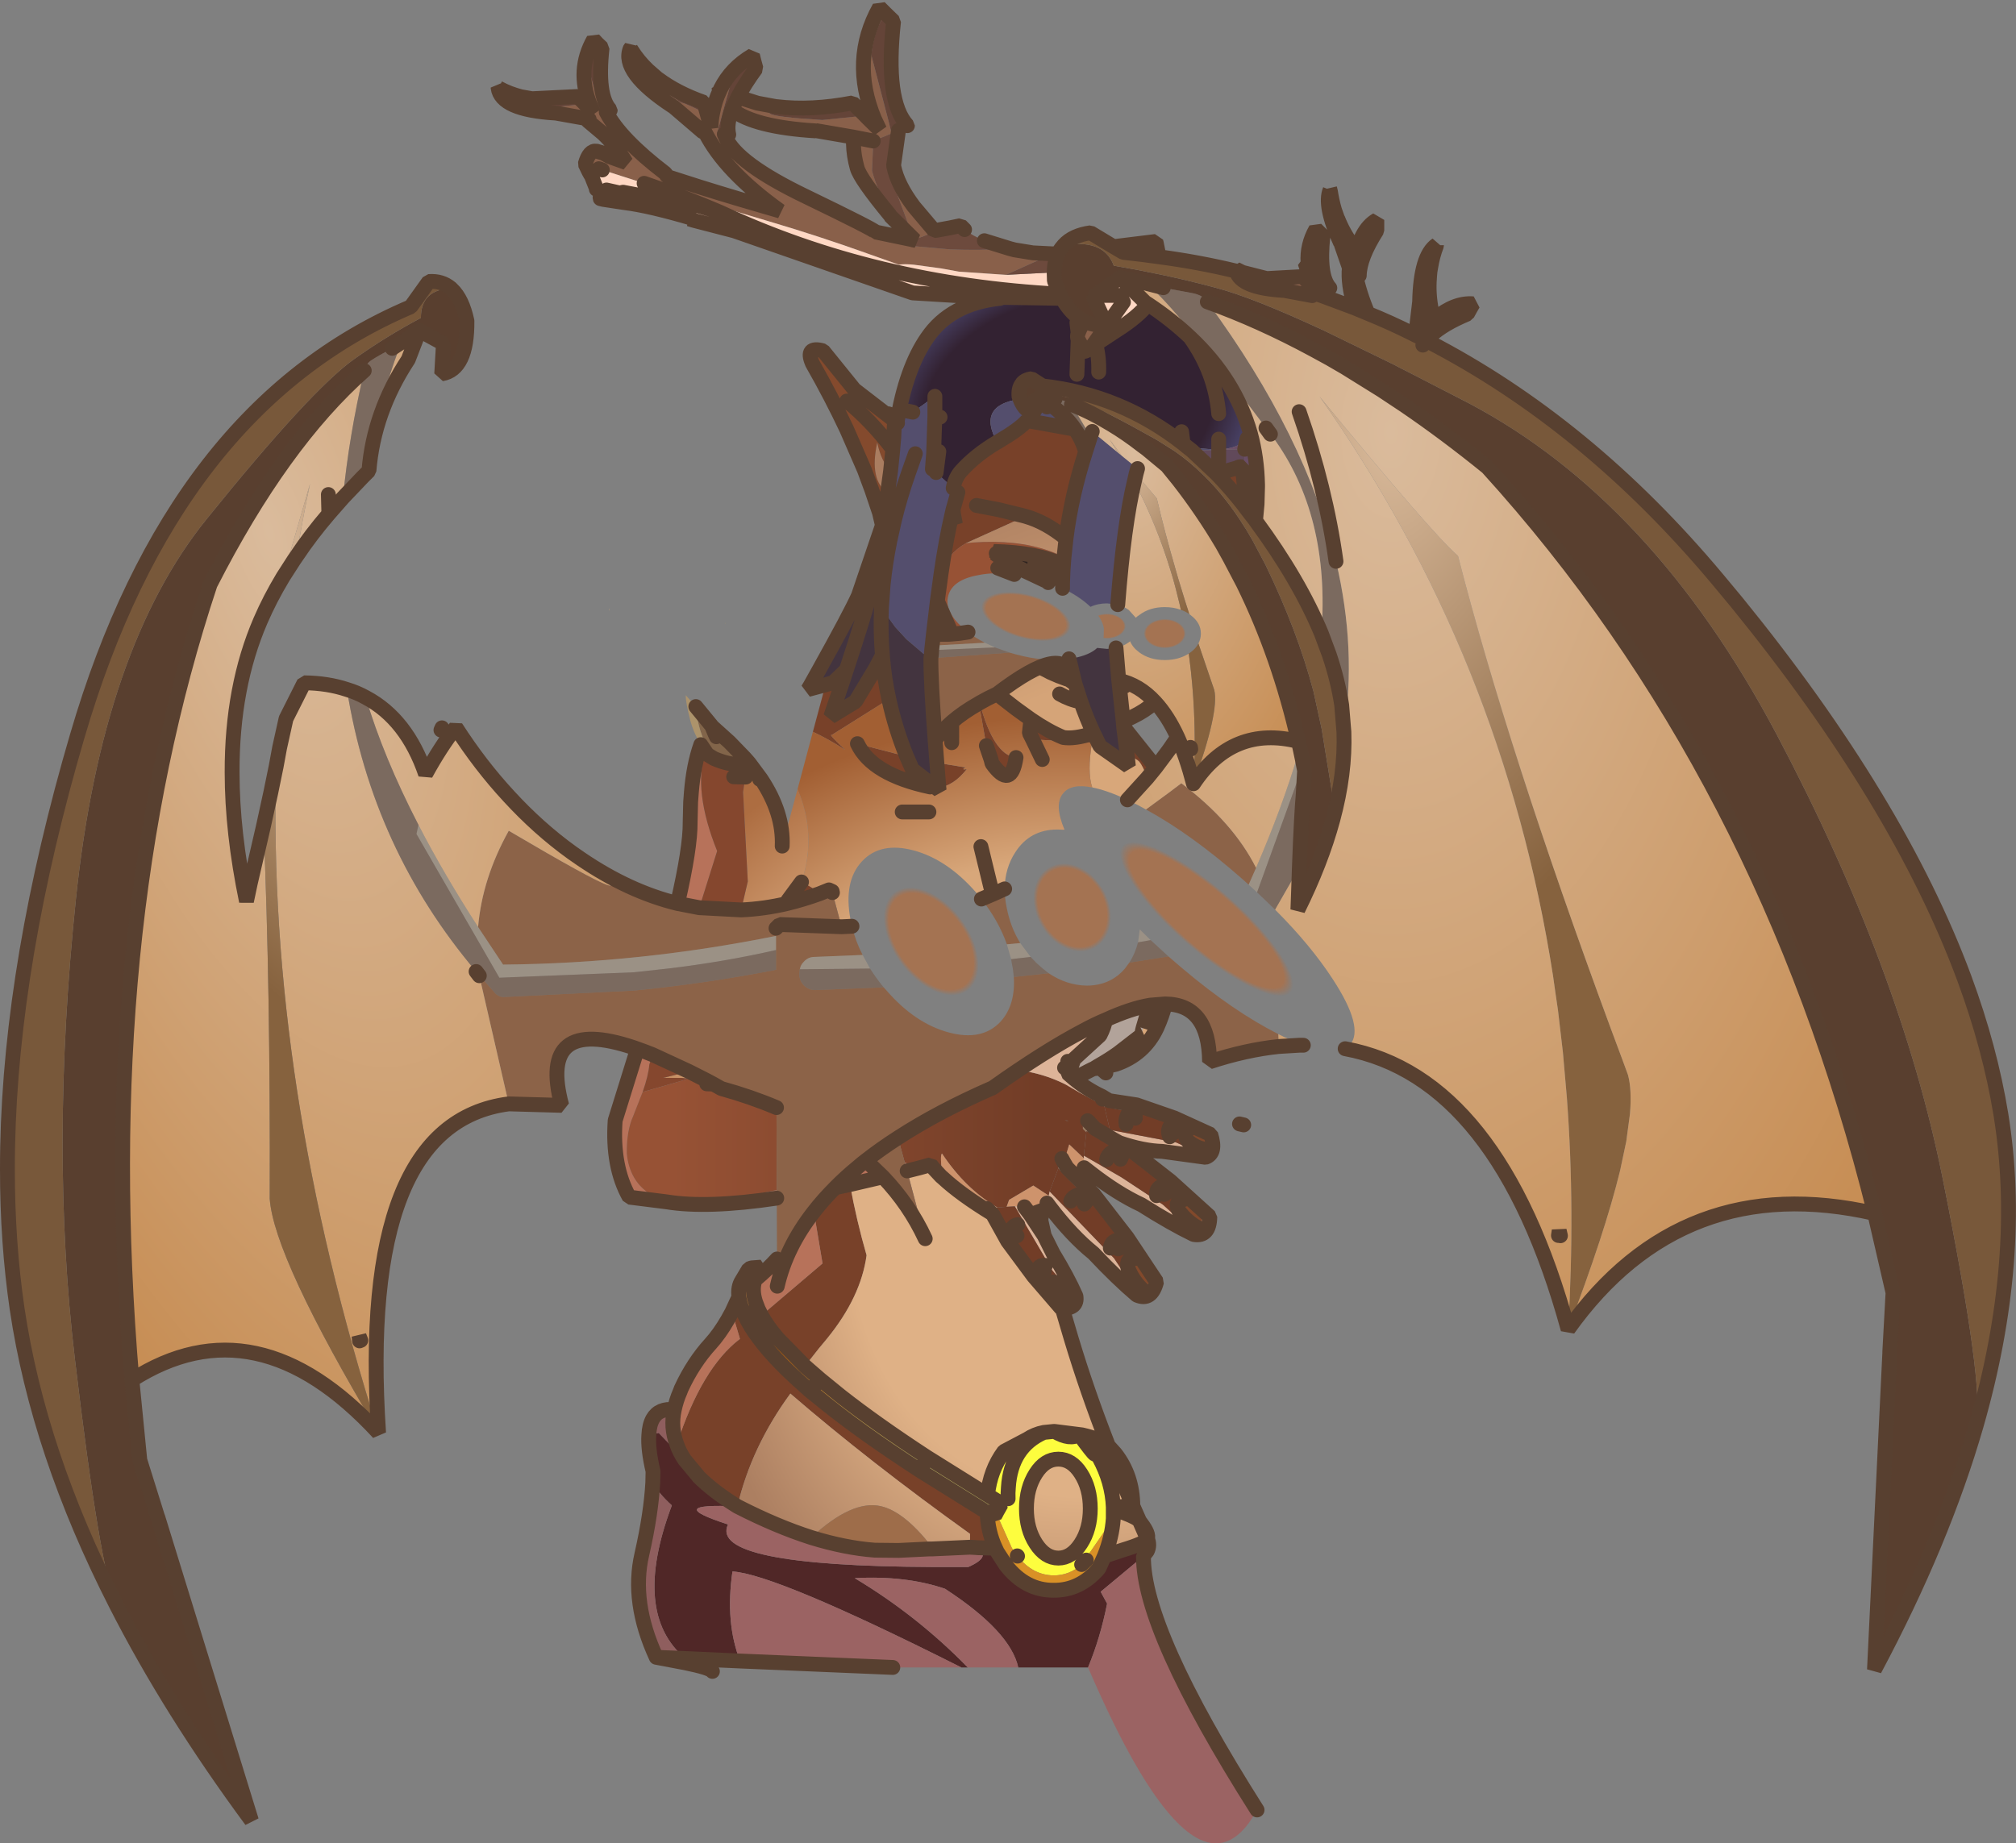 <?xml version="1.0" encoding="UTF-8" standalone="no"?>
<svg xmlns:ffdec="https://www.free-decompiler.com/flash" xmlns:xlink="http://www.w3.org/1999/xlink" ffdec:objectType="shape" height="372.55px" width="407.35px" xmlns="http://www.w3.org/2000/svg">
  <rect width="100%" height="100%" fill="#808080" stroke="none"/>
  <g transform="matrix(1.0, 0.0, 0.0, 1.0, 113.5, 42.5)">
    <path d="M53.3 95.9 L54.85 95.45 57.5 92.9 56.9 94.8 53.25 96.1 53.3 95.9 M64.8 90.0 L64.85 90.6 64.85 92.0 63.45 92.5 64.75 90.0 64.8 90.0" fill="#916555" fill-rule="evenodd" stroke="none"/>
    <path d="M132.3 53.25 L136.5 52.05 Q136.9 51.75 137.4 51.85 L137.75 53.95 137.95 56.15 138.05 59.9 Q135.25 56.3 132.3 53.25 M87.85 46.95 L87.9 46.95 88.0 46.9 88.2 46.75 Q92.7 44.1 94.0 42.5 L103.7 44.25 Q105.15 46.35 105.85 48.8 102.95 57.85 101.9 66.35 97.8 63.0 93.7 61.85 L81.65 67.3 Q77.95 69.4 76.65 73.45 77.65 66.55 78.8 61.65 L79.55 63.45 79.15 61.3 79.1 60.7 79.05 60.55 80.05 57.0 79.1 56.15 Q79.5 54.0 80.75 52.65 83.6 49.5 87.85 46.95 M83.8 59.65 L88.25 60.5 93.15 61.7 93.7 61.85 93.15 61.7 88.25 60.5 83.8 59.65 M94.8 102.9 Q98.3 105.3 101.35 106.55 103.6 106.9 107.2 105.75 L107.45 105.65 108.6 108.0 107.15 107.55 95.15 106.95 94.5 105.65 94.5 105.6 94.8 102.9 M53.25 96.1 L56.9 94.8 54.35 102.35 59.35 99.3 63.45 92.5 64.85 92.0 64.85 90.6 Q65.2 94.75 66.1 98.8 L54.55 106.05 Q53.8 105.8 57.3 109.05 53.6 106.7 50.75 105.4 L53.25 96.1 M75.9 78.95 L75.95 79.1 78.25 84.3 78.15 85.7 75.1 85.7 75.9 78.95 M69.7 110.4 L70.85 113.0 75.6 116.7 74.45 116.55 Q62.7 114.05 59.75 107.8 L69.7 110.4 M76.2 116.65 L75.8 111.65 81.6 112.6 Q80.6 113.15 81.85 112.95 79.15 116.35 76.2 116.65 M48.45 135.75 Q50.6 136.75 52.15 138.1 48.85 139.3 45.55 140.1 L45.65 139.55 48.45 135.75 M50.95 202.4 Q52.85 199.95 55.25 197.55 L58.25 196.9 Q59.55 204.1 61.6 211.2 60.45 219.65 53.6 228.05 L51.9 230.1 49.15 233.6 43.7 228.05 Q41.55 225.55 40.35 223.35 L52.7 212.85 50.95 202.4 M120.05 112.6 L118.3 114.75 Q117.5 112.4 116.65 111.4 116.2 110.9 114.25 110.1 L113.55 104.45 120.05 112.6 M84.3 99.65 L84.45 99.55 Q87.3 110.15 91.8 110.6 90.8 117.2 86.95 111.8 L86.75 111.0 85.8 108.2 84.3 99.65 M87.65 270.4 L83.9 270.3 Q84.85 270.3 84.2 270.3 L82.5 270.2 82.5 267.5 Q62.2 252.95 46.2 239.15 38.3 249.95 35.5 261.95 30.65 258.95 27.6 255.9 28.0 255.9 27.8 255.6 L27.55 255.8 24.85 252.55 Q23.8 251.0 23.25 249.4 28.3 233.95 36.0 228.1 L36.0 228.05 34.4 222.65 35.25 220.8 35.8 219.65 35.8 219.6 36.0 220.6 Q36.3 221.9 37.05 223.45 38.05 225.65 39.9 228.05 42.75 231.9 47.7 236.4 L48.15 236.8 50.15 238.6 51.4 239.6 Q59.65 246.45 72.45 254.75 L85.2 262.7 85.2 262.75 85.95 263.1 Q86.1 267.1 87.65 270.4" fill="#784129" fill-rule="evenodd" stroke="none"/>
    <path d="M118.3 114.75 L114.3 119.15 Q110.1 117.2 107.2 116.65 106.15 113.55 107.15 107.55 L108.6 108.0 108.8 108.35 114.5 112.35 114.25 110.1 Q116.2 110.9 116.65 111.4 117.5 112.4 118.3 114.75" fill="url(#gradient0)" fill-rule="evenodd" stroke="none"/>
    <path d="M140.1 59.7 L140.2 58.45 140.5 55.95 140.6 55.9 140.5 59.4 140.1 59.7" fill="#78483d" fill-rule="evenodd" stroke="none"/>
    <path d="M85.75 68.8 L85.8 68.85 85.4 68.65 85.75 68.8 M106.0 186.35 L105.3 185.65 105.3 183.95 106.25 184.3 106.05 186.05 106.0 186.35 M106.65 184.4 L110.75 185.8 110.75 185.85 111.4 187.75 107.7 185.55 106.65 184.4 M103.0 173.0 L103.0 173.05 102.25 172.8 103.0 173.0 M110.45 249.7 L111.85 251.25 Q115.35 255.7 115.4 261.85 112.75 255.7 110.45 249.7 M116.75 264.9 L117.15 265.45 Q118.7 267.5 118.35 268.5 L118.05 267.85 116.75 264.9" fill="#9c7e63" fill-rule="evenodd" stroke="none"/>
    <path d="M121.95 160.4 Q121.4 162.7 120.25 165.25 117.7 170.65 111.95 172.6 L108.8 173.35 107.45 173.5 108.35 172.95 Q110.65 171.65 112.45 170.35 L117.3 166.6 Q116.9 166.7 118.9 160.65 L121.95 160.4 M92.75 72.5 L92.8 72.55 92.75 72.55 92.75 72.5 M87.95 97.75 L91.75 100.7 94.8 102.9 94.5 105.6 94.5 105.65 95.15 106.95 107.15 107.55 Q106.15 113.55 107.2 116.65 103.0 115.8 101.35 117.8 99.4 120.05 101.6 125.2 L100.15 125.15 Q94.6 125.15 91.65 129.75 89.55 132.95 89.5 137.15 L87.05 138.25 84.8 139.2 83.75 137.9 Q77.95 131.25 71.2 129.4 64.4 127.55 60.65 131.6 56.9 135.65 58.35 143.35 L58.65 144.7 56.55 144.8 54.7 137.9 54.65 137.65 54.0 137.35 52.15 138.1 Q50.6 136.75 48.45 135.75 51.6 126.35 47.65 117.0 L50.75 105.4 Q53.6 106.7 57.3 109.05 53.8 105.8 54.55 106.05 L66.1 98.8 Q67.4 104.75 69.7 110.4 L59.75 107.8 Q62.7 114.05 74.45 116.55 L75.6 116.7 76.25 117.2 76.2 116.65 Q79.15 116.35 81.85 112.95 80.6 113.15 81.6 112.6 L75.8 111.65 75.45 107.1 Q76.8 105.2 78.8 103.45 L78.8 107.6 78.8 103.45 Q81.1 101.45 84.3 99.65 L85.8 108.2 86.75 111.0 86.95 111.8 Q90.8 117.2 91.8 110.6 87.3 110.15 84.45 99.55 86.1 98.6 87.95 97.75 M78.25 84.3 L78.85 85.65 78.15 85.7 78.25 84.3 M68.8 121.6 L74.2 121.6 68.8 121.6 M84.7 128.6 L87.05 138.25 84.7 128.6 M97.1 111.0 L95.15 106.95 97.1 111.0 M103.45 171.6 L103.4 171.8 103.25 172.25 103.0 173.0 102.25 172.8 103.0 173.05 102.65 173.95 102.4 174.55 102.25 174.4 102.25 172.8 102.25 172.7 103.45 171.6 M108.35 172.95 L108.8 173.35 108.35 172.95" fill="url(#gradient1)" fill-rule="evenodd" stroke="none"/>
    <path d="M27.8 140.95 L23.4 140.1 Q26.0 128.85 25.95 123.7 L26.05 119.6 26.2 117.6 Q26.65 112.1 28.1 108.0 L29.0 109.35 Q26.5 117.3 31.4 129.5 L27.8 140.95 M15.3 169.5 Q16.75 170.0 18.35 170.65 L17.7 172.65 Q17.5 174.95 16.35 178.2 L14.6 182.65 14.45 183.05 Q13.1 186.0 13.15 190.6 13.4 193.35 14.6 195.45 16.6 198.9 21.2 200.4 L13.65 199.45 Q10.15 193.2 10.8 183.95 L14.6 171.75 15.3 169.5 M43.45 198.0 L43.45 199.65 Q29.4 201.75 21.2 200.4 30.1 201.05 43.45 198.0 M43.5 211.95 L43.55 217.45 Q45.35 209.55 50.95 202.4 L52.7 212.85 40.35 223.35 39.7 222.05 39.15 220.6 Q38.4 218.25 39.0 216.35 L39.05 216.25 39.1 216.15 Q41.7 213.95 43.5 211.95 M55.25 197.55 Q57.3 195.45 59.8 193.4 L62.1 192.65 64.9 195.35 58.25 196.9 55.25 197.55 M69.8 194.15 L69.3 192.4 Q70.45 193.0 72.2 193.5 L72.2 193.55 69.8 194.15 M34.4 222.65 L36.0 228.05 36.0 228.1 Q28.3 233.95 23.25 249.4 21.95 245.95 22.75 242.4 23.15 240.5 23.9 238.8 L24.15 238.15 Q26.55 232.95 30.1 229.05 L30.95 228.05 Q32.75 225.8 34.4 222.65" fill="#b7725a" fill-rule="evenodd" stroke="none"/>
    <path d="M58.25 196.9 L64.9 195.35 Q70.25 200.95 73.45 207.85 L69.8 194.15 72.2 193.55 74.55 192.9 75.25 193.75 76.65 195.25 77.0 195.55 Q80.6 198.9 86.9 202.75 L87.1 202.95 90.1 208.35 95.35 215.45 100.95 221.95 101.15 221.95 102.95 228.05 Q106.15 238.7 110.45 249.7 109.05 248.4 105.15 247.5 L99.6 246.8 105.15 247.5 Q109.05 248.4 110.45 249.7 112.75 255.7 115.4 261.85 L111.45 262.1 Q111.25 257.0 108.6 252.1 108.25 251.55 107.7 251.4 107.35 251.25 104.55 247.4 102.75 248.65 99.6 246.8 L99.4 246.8 97.4 247.0 Q95.6 247.35 94.0 248.4 91.65 249.65 89.35 250.85 86.55 254.65 86.05 259.65 L73.8 252.0 Q63.55 245.3 56.3 239.6 L52.25 236.3 50.0 234.35 49.15 233.6 51.9 230.1 53.6 228.05 Q60.45 219.65 61.6 211.2 59.55 204.1 58.25 196.9 M97.15 202.1 L96.8 204.05 97.5 207.25 94.7 203.0 97.15 202.1 M111.45 262.2 Q111.75 262.55 113.75 263.3 116.25 264.25 116.75 264.9 L118.05 267.85 118.35 268.5 Q118.05 269.35 113.25 270.8 L109.65 272.0 Q111.2 268.15 111.45 264.4 L111.45 262.2 M104.9 269.45 Q103.0 272.4 100.35 272.4 97.7 272.4 95.8 269.45 93.9 266.5 93.9 262.4 93.9 258.25 95.8 255.3 97.65 252.4 100.35 252.4 103.05 252.4 104.9 255.3 106.8 258.25 106.8 262.4 106.8 266.5 104.9 269.45 M35.5 261.95 Q38.3 249.95 46.2 239.15 62.2 252.95 82.5 267.5 L82.5 270.2 74.85 270.55 74.25 270.55 74.6 270.2 74.85 270.25 74.65 269.95 Q69.15 262.95 64.45 261.9 58.65 260.6 50.45 268.2 L50.45 268.25 Q43.4 266.0 35.5 261.95" fill="url(#gradient2)" fill-rule="evenodd" stroke="none"/>
    <path d="M102.05 184.05 L101.65 183.9 102.45 184.0 102.05 184.05" fill="#55362b" fill-rule="evenodd" stroke="none"/>
    <path d="M118.35 268.5 Q118.9 269.8 118.3 271.0 L117.55 271.95 117.55 272.0 108.9 279.2 110.2 281.6 Q108.85 288.45 106.35 294.5 L92.25 294.5 Q90.65 287.2 77.45 278.6 69.55 275.9 59.2 276.45 71.8 284.0 82.05 294.5 L80.75 294.5 Q43.3 275.65 34.5 275.1 33.0 285.45 36.05 293.2 L25.0 292.7 Q14.05 283.55 22.25 261.75 19.55 259.3 18.4 257.15 L18.45 254.85 Q17.4 250.4 17.6 247.55 L19.6 247.1 24.85 252.55 27.55 255.8 27.45 255.85 27.6 255.9 Q30.65 258.95 35.5 261.95 20.15 261.25 33.6 265.6 29.6 274.0 75.0 274.2 L82.15 274.2 Q86.95 272.1 83.9 270.3 L87.65 270.4 88.0 271.15 89.75 273.85 Q93.75 278.95 99.4 278.9 104.6 278.95 108.4 274.65 L108.6 274.35 109.65 272.0 113.25 270.8 Q118.05 269.35 118.35 268.5" fill="#502727" fill-rule="evenodd" stroke="none"/>
    <path d="M117.55 272.0 Q117.4 286.9 140.5 323.3 128.3 345.55 106.35 294.5 108.85 288.45 110.2 281.6 L108.9 279.2 117.55 272.0 M92.25 294.5 L82.05 294.5 Q71.8 284.0 59.2 276.45 69.55 275.9 77.45 278.6 90.65 287.2 92.25 294.5 M80.75 294.5 L66.9 294.5 36.05 293.2 Q33.0 285.45 34.5 275.1 43.3 275.65 80.75 294.5 M83.9 270.3 Q86.95 272.1 82.15 274.2 L75.0 274.2 Q29.6 274.0 33.6 265.6 20.15 261.25 35.5 261.95 43.4 266.0 50.45 268.25 57.25 270.35 63.25 270.8 L68.05 270.85 74.25 270.55 74.85 270.55 82.5 270.2 84.2 270.3 Q84.85 270.3 83.9 270.3" fill="#9b6363" fill-rule="evenodd" stroke="none"/>
    <path d="M25.0 292.7 L19.1 292.45 Q13.95 281.3 16.2 271.6 18.05 263.45 18.4 257.15 19.55 259.3 22.25 261.75 14.05 283.55 25.0 292.7 M24.85 252.55 L19.6 247.1 17.6 247.55 Q17.7 245.5 18.4 244.25 19.65 242.05 22.75 242.4 21.95 245.95 23.25 249.4 23.8 251.0 24.85 252.55" fill="#8f5e5e" fill-rule="evenodd" stroke="none"/>
    <path d="M27.6 255.9 L27.45 255.85 27.55 255.8 27.8 255.6 Q28.0 255.9 27.6 255.9 L27.55 255.8 27.6 255.9" fill="#735555" fill-rule="evenodd" stroke="none"/>
    <path d="M74.25 270.55 L68.05 270.85 63.25 270.8 Q57.25 270.35 50.45 268.25 L50.45 268.2 Q58.65 260.6 64.45 261.9 69.15 262.95 74.65 269.95 L74.6 270.2 74.25 270.55" fill="#9e6d4a" fill-rule="evenodd" stroke="none"/>
    <path d="M74.65 269.95 L74.85 270.25 74.6 270.2 74.65 269.95" fill="#7a5c47" fill-rule="evenodd" stroke="none"/>
    <path d="M109.85 163.65 Q115.0 161.3 118.9 160.65 116.9 166.7 117.3 166.6 L112.45 170.35 Q110.65 171.65 108.35 172.95 L107.45 173.5 107.2 173.6 106.5 173.95 104.2 175.15 103.5 175.5 102.4 174.55 102.65 173.95 103.0 173.05 103.0 173.0 103.25 172.25 103.4 171.8 103.45 171.6 108.75 166.75 Q109.65 165.0 109.85 163.65" fill="#d3bbab" fill-opacity="0.6" fill-rule="evenodd" stroke="none"/>
    <path d="M97.4 247.0 L99.4 246.8 99.6 246.8 Q102.75 248.65 104.55 247.4 107.35 251.25 107.7 251.4 108.25 251.55 108.6 252.1 111.25 257.0 111.45 262.1 L111.45 262.2 111.45 264.4 105.05 273.7 Q102.6 275.9 99.4 275.9 95.15 275.85 92.1 272.0 L92.05 271.95 90.95 270.35 87.8 263.3 87.95 263.0 88.8 261.5 88.3 261.05 86.05 259.65 Q86.55 254.65 89.35 250.85 91.65 249.65 94.0 248.4 95.6 247.35 97.4 247.0 90.75 249.95 90.25 258.15 90.15 259.2 90.2 260.4 90.15 259.2 90.25 258.15 90.75 249.95 97.4 247.0 M104.9 269.45 Q106.8 266.5 106.8 262.4 106.8 258.25 104.9 255.3 103.05 252.4 100.35 252.4 97.65 252.4 95.8 255.3 93.9 258.25 93.9 262.4 93.9 266.5 95.8 269.45 97.7 272.4 100.35 272.4 103.0 272.4 104.9 269.45" fill="#fdfd3e" fill-rule="evenodd" stroke="none"/>
    <path d="M86.05 259.65 L88.3 261.05 88.8 261.5 87.95 263.0 72.9 253.85 73.8 252.0 86.05 259.65" fill="#ffff83" fill-rule="evenodd" stroke="none"/>
    <path d="M87.95 263.0 L87.8 263.3 87.5 263.85 85.95 263.1 85.2 262.75 85.2 262.7 72.45 254.75 72.9 253.85 87.95 263.0" fill="#de9f43" fill-rule="evenodd" stroke="none"/>
    <path d="M109.65 272.0 L108.6 274.35 108.4 274.65 Q104.6 278.95 99.4 278.9 93.75 278.95 89.75 273.85 L88.0 271.15 87.65 270.4 Q86.1 267.1 85.95 263.1 L87.5 263.85 87.8 263.3 90.95 270.35 92.05 271.95 92.1 272.0 Q95.15 275.85 99.4 275.9 102.6 275.9 105.05 273.7 L111.45 264.4 Q111.2 268.15 109.65 272.0 M106.0 272.8 L105.05 273.7 106.0 272.8" fill="#d99126" fill-rule="evenodd" stroke="none"/>
    <path d="M72.45 254.75 Q59.65 246.45 51.4 239.6 L50.15 238.6 48.15 236.8 47.7 236.4 Q42.75 231.9 39.9 228.05 38.05 225.65 37.05 223.45 36.3 221.9 36.0 220.6 L35.8 219.6 Q35.55 217.6 36.4 216.3 L37.8 213.95 38.35 213.75 40.3 213.6 Q39.3 215.55 39.05 216.25 L39.0 216.35 Q38.4 218.25 39.15 220.6 L39.7 222.05 40.35 223.35 Q41.55 225.55 43.7 228.05 L49.15 233.6 50.0 234.35 52.25 236.3 56.3 239.6 Q63.55 245.3 73.8 252.0 L72.9 253.85 72.45 254.75 M50.15 238.6 L52.25 236.3 50.15 238.6 M37.05 223.45 L39.7 222.05 37.05 223.45" fill="url(#gradient3)" fill-rule="evenodd" stroke="none"/>
    <path d="M47.65 117.0 Q51.6 126.35 48.45 135.75 L45.65 139.55 45.55 140.1 Q40.9 141.2 36.25 141.4 L37.6 135.65 36.65 117.6 Q36.85 115.95 37.2 114.55 37.5 113.05 37.95 111.8 L40.25 114.9 Q44.85 121.8 44.55 128.5 L47.65 117.0 M25.7 174.05 L29.25 175.85 25.75 175.5 24.25 175.35 20.5 175.35 25.7 174.05 M40.0 115.0 L40.25 114.9 40.0 115.0" fill="url(#gradient4)" fill-rule="evenodd" stroke="none"/>
    <path d="M36.25 141.4 L27.8 140.95 31.4 129.5 Q26.5 117.3 29.0 109.35 L29.45 110.0 30.75 110.8 Q33.65 112.05 35.75 111.95 L36.9 111.75 37.7 111.5 37.95 111.8 Q37.5 113.05 37.2 114.55 36.85 115.95 36.65 117.6 L37.6 135.65 36.25 141.4 M18.35 170.65 L25.7 174.05 20.5 175.35 24.25 175.35 25.75 175.5 16.35 178.2 Q17.5 174.95 17.7 172.65 L18.35 170.65 M34.75 114.5 L37.2 114.55 34.75 114.5" fill="#85472e" fill-rule="evenodd" stroke="none"/>
    <path d="M29.25 175.85 L30.65 176.6 32.25 177.5 Q38.2 179.15 43.4 181.35 L43.45 198.0 Q30.1 201.05 21.2 200.4 16.6 198.9 14.6 195.45 13.4 193.35 13.15 190.6 13.1 186.0 14.45 183.05 L14.6 182.65 16.35 178.2 25.75 175.5 29.25 175.85 M59.8 193.4 Q60.6 192.7 61.45 192.05 L62.1 192.65 59.8 193.4 M67.95 187.45 Q76.2 182.1 87.1 177.35 97.5 169.95 105.4 165.8 L104.75 166.4 Q101.75 169.2 98.85 171.0 95.5 173.05 92.3 173.8 97.2 174.4 101.55 176.55 L101.85 176.7 104.85 178.45 109.65 181.0 109.65 181.1 110.75 185.8 106.65 184.4 106.25 184.0 106.25 184.3 105.3 183.95 105.3 185.65 106.0 186.35 105.5 191.05 105.5 191.6 102.55 188.8 101.45 192.4 101.05 191.65 100.35 193.6 98.6 198.3 98.4 199.15 95.35 197.15 95.3 197.1 90.4 200.0 89.9 201.4 88.05 201.55 Q81.6 197.8 76.85 190.65 76.35 190.85 77.0 195.55 L76.65 195.25 75.25 193.75 74.55 192.9 72.2 193.55 72.2 193.5 Q70.45 193.0 69.3 192.4 L67.95 187.45 M29.3 176.55 L30.65 176.6 29.3 176.55 M102.05 184.05 L102.45 184.0 101.65 183.9 102.05 184.05" fill="url(#gradient5)" fill-rule="evenodd" stroke="none"/>
    <path d="M77.0 195.55 Q76.35 190.85 76.85 190.65 81.6 197.8 88.05 201.55 L87.55 201.6 85.9 201.75 86.9 202.75 Q80.6 198.9 77.0 195.55 M89.9 201.4 L90.4 200.0 95.3 197.1 95.35 197.15 98.4 199.15 98.05 200.65 98.6 201.4 97.15 202.1 94.7 203.0 93.5 201.4 91.55 201.3 89.9 201.4 M101.45 192.4 L102.55 188.8 105.5 191.6 105.55 193.5 106.9 194.55 105.1 196.5 102.1 193.5 101.45 192.4" fill="#ce936c" fill-rule="evenodd" stroke="none"/>
    <path d="M105.4 165.8 Q107.7 164.55 109.85 163.65 109.65 165.0 108.75 166.75 L103.45 171.6 102.25 172.7 102.25 172.8 102.25 174.4 102.4 174.55 103.5 175.5 Q106.1 177.65 109.2 179.1 L110.6 179.95 116.15 180.8 123.8 183.45 131.15 186.8 Q132.35 190.6 130.1 191.4 L121.35 190.2 Q117.5 190.1 112.65 188.45 L114.35 189.45 123.0 196.2 130.95 203.4 Q130.9 207.55 127.7 207.0 123.15 204.8 117.15 201.0 112.3 198.75 106.9 194.55 L105.55 193.5 105.5 191.6 105.5 191.05 113.1 195.45 121.45 200.95 126.1 205.15 Q128.15 206.45 128.9 205.8 129.6 205.25 129.3 203.15 L125.65 199.95 122.9 197.5 122.1 196.95 Q117.55 194.05 113.45 190.2 L112.3 189.75 110.95 189.1 106.05 186.05 106.25 184.3 106.25 184.0 106.65 184.4 107.7 185.55 111.4 187.75 110.75 185.85 124.15 188.4 128.45 190.35 Q130.2 190.7 130.55 189.85 130.8 189.05 130.0 187.25 L126.65 185.8 124.15 184.65 123.45 184.5 Q119.6 183.7 115.75 181.85 L114.85 181.9 Q112.45 181.9 110.1 181.2 L109.65 181.1 109.65 181.0 104.85 178.45 101.85 176.7 101.55 176.55 Q97.2 174.4 92.3 173.8 95.5 173.05 98.85 171.0 101.75 169.2 104.75 166.4 L105.4 165.8 M98.4 199.15 L98.6 198.3 111.6 211.8 115.05 217.0 Q116.75 218.8 117.65 218.4 118.45 218.0 118.7 215.9 L115.95 211.85 113.9 208.85 113.2 208.1 Q109.55 204.2 106.5 199.45 L105.5 198.7 104.05 197.5 100.9 194.25 100.35 193.6 101.05 191.65 101.45 192.4 102.1 193.5 105.1 196.5 107.55 198.95 114.25 207.6 120.2 216.55 Q119.15 220.55 116.2 219.25 112.3 215.95 107.45 210.8 103.05 207.25 98.6 201.4 L98.05 200.65 98.4 199.15 M86.9 202.75 L85.9 201.75 87.55 201.6 89.05 204.0 90.4 206.7 90.75 207.65 Q93.7 211.0 95.95 214.7 L96.4 215.4 98.3 217.65 100.75 220.6 100.8 220.65 Q102.45 220.9 102.95 220.35 103.45 219.75 102.45 218.1 L99.15 214.3 91.55 201.3 93.5 201.4 94.7 203.0 97.5 207.25 99.3 210.85 Q102.25 215.7 103.9 219.45 104.3 221.95 101.15 221.95 L100.95 221.95 95.35 215.45 90.1 208.35 87.1 202.95 86.9 202.75 M102.25 172.0 L102.25 172.7 102.2 172.75 101.6 173.3 102.2 172.75 102.25 172.7 102.25 172.0 M109.25 179.65 L109.4 179.95 109.2 179.1 109.25 179.65 M111.4 187.75 L112.65 188.45 111.4 187.75" fill="#ddb499" fill-rule="evenodd" stroke="none"/>
    <path d="M35.6 -22.9 L39.55 -21.65 42.1 -19.55 Q42.8 -18.85 52.65 -18.25 L60.55 -19.05 60.3 -20.2 61.9 -18.55 63.2 -18.45 Q58.25 -30.35 64.2 -41.0 L65.5 -39.7 Q63.2 -36.9 62.55 -31.4 L66.05 -18.0 66.45 -16.35 66.65 -15.55 Q64.8 -14.7 62.95 -14.1 L62.95 -14.0 62.7 -8.0 Q64.65 -0.5 70.4 3.8 L65.95 -8.15 67.1 -8.85 Q67.85 -5.15 71.15 -0.75 L75.25 4.1 75.7 4.05 Q73.45 5.25 71.2 5.9 L66.35 1.1 66.35 1.0 Q60.3 -6.35 59.7 -8.55 59.0 -11.05 58.95 -13.35 L58.9 -14.8 51.35 -16.1 51.3 -16.05 Q38.95 -16.8 34.4 -20.35 L35.6 -22.9 M90.55 7.75 L91.5 8.0 95.2 8.6 99.2 8.8 89.75 13.05 80.25 12.4 76.7 11.75 71.15 11.0 Q69.15 10.8 68.15 11.0 L61.8 8.75 61.4 8.6 Q51.7 5.15 42.75 2.5 L27.9 -1.95 16.65 -5.45 8.4 -8.1 8.2 -8.15 7.5 -8.4 4.75 -9.35 Q5.55 -12.2 7.05 -11.95 L8.4 -11.55 9.65 -10.85 13.0 -9.65 Q11.1 -12.85 8.4 -15.45 L5.25 -18.1 4.95 -18.55 -1.2 -19.65 -1.25 -19.65 Q-12.3 -20.3 -12.85 -24.75 L-12.85 -24.8 -12.75 -24.7 -12.65 -24.65 Q-10.6 -23.55 -8.25 -22.95 L-6.75 -21.7 -0.45 -20.95 4.25 -21.45 4.1 -22.1 5.2 -21.0 6.45 -19.75 5.7 -21.45 6.45 -19.75 5.2 -21.0 5.4 -21.2 5.7 -21.45 Q2.95 -28.3 6.45 -34.5 L7.2 -33.7 Q5.85 -32.05 5.45 -28.75 L7.3 -21.75 7.9 -19.35 9.0 -19.85 Q11.8 -14.45 20.95 -7.45 L21.35 -6.8 27.9 -4.7 Q35.6 -2.3 44.15 0.15 32.95 -7.85 28.95 -15.8 L28.45 -15.9 22.5 -21.0 22.45 -21.0 Q11.85 -27.95 13.85 -32.7 L13.9 -32.75 13.95 -32.6 14.05 -32.45 Q15.45 -30.2 17.45 -28.3 L18.2 -26.2 Q18.4 -25.55 24.0 -21.85 25.7 -21.35 28.9 -19.65 L29.15 -20.35 29.5 -19.1 30.15 -16.7 Q30.2 -18.3 30.5 -19.7 30.2 -18.3 30.15 -16.7 L29.5 -19.1 29.7 -19.2 30.5 -19.7 Q30.95 -22.1 31.9 -24.1 L32.1 -24.55 31.9 -24.1 31.8 -24.65 31.8 -24.7 32.0 -24.6 32.1 -24.55 Q34.2 -28.75 38.55 -31.3 L38.85 -30.1 Q36.55 -29.25 34.3 -26.2 L33.65 -23.75 33.05 -21.65 31.9 -17.4 31.35 -15.45 32.85 -15.35 33.15 -14.7 Q35.45 -9.45 49.4 -2.75 63.05 3.85 63.45 4.4 L70.9 5.95 65.55 6.35 71.15 7.25 78.45 7.9 Q84.4 8.15 90.55 7.75 M120.15 6.7 L120.7 9.4 117.35 8.95 120.15 6.7 M136.3 12.3 L136.25 11.95 136.25 11.9 136.35 11.95 136.45 12.0 137.55 12.55 140.1 13.45 141.4 14.45 146.65 15.1 146.85 15.05 150.55 14.7 150.45 14.15 151.75 15.45 150.2 10.6 150.8 10.6 Q150.55 7.05 152.4 3.8 L153.05 4.45 Q151.9 5.85 151.55 8.6 L153.6 16.45 153.55 16.5 154.1 17.45 152.55 16.9 151.65 17.25 146.0 16.2 145.95 16.2 Q137.15 15.7 136.3 12.3 M160.25 19.75 Q158.8 14.85 159.15 11.6 L157.4 6.55 157.35 6.55 Q153.95 -0.9 155.25 -4.1 L155.25 -4.15 155.3 -4.05 155.3 -3.95 Q155.6 -1.95 156.15 -0.05 L156.25 1.7 Q156.25 2.25 158.05 6.2 L159.75 8.9 159.9 8.4 159.9 10.35 160.0 10.9 Q161.25 3.85 164.7 1.95 L164.7 2.95 Q163.7 3.15 162.5 5.0 L160.3 12.45 160.25 12.55 160.3 12.6 Q161.2 16.9 162.9 20.85 L160.25 19.75 M171.85 24.9 L172.75 23.55 173.35 18.5 173.35 18.45 Q173.55 9.15 176.8 6.95 L176.75 7.05 176.75 7.15 Q175.95 9.25 175.6 11.45 L174.75 13.15 Q174.4 13.65 174.3 18.6 L174.7 21.35 174.75 22.25 175.2 21.9 175.85 20.8 175.8 20.5 176.5 20.05 176.5 21.85 Q180.45 18.6 184.15 18.9 L183.6 19.85 Q182.35 19.4 180.0 20.35 L176.5 23.35 173.65 25.8 173.3 26.1 172.95 25.45 171.85 24.9 M175.65 25.3 L174.95 26.45 174.7 26.3 175.65 25.3 M5.55 -18.4 L4.95 -18.55 5.55 -18.4 M63.2 -18.45 L64.25 -16.25 61.9 -18.55 64.25 -16.25 63.2 -18.45 M58.9 -14.8 L62.95 -14.0 58.9 -14.8 M172.6 24.5 L172.75 23.55 172.6 24.5 M176.5 21.85 L173.55 24.75 175.2 21.9 173.55 24.75 176.5 21.85 M160.0 10.9 L159.9 11.4 159.9 10.35 159.9 11.4 160.0 10.9 M151.75 15.45 L152.4 16.1 Q151.0 13.3 150.8 10.6 151.0 13.3 152.4 16.1 L151.75 15.45 M109.9 23.2 L110.1 23.35 107.8 26.6 106.95 27.8 107.8 26.6 110.1 23.35 112.0 24.35 107.9 27.05 107.8 26.6 107.9 27.05 107.8 27.15 Q107.3 27.5 106.95 27.8 105.35 28.95 105.3 28.3 105.2 27.5 104.7 26.8 L104.35 26.15 Q104.15 25.65 104.25 25.15 L104.35 24.85 Q104.55 24.2 105.5 22.4 107.5 23.35 109.9 23.2" fill="#89604a" fill-rule="evenodd" stroke="none"/>
    <path d="M89.1 17.6 L101.1 17.8 Q102.95 21.05 105.5 22.4 104.55 24.2 104.35 24.85 L104.25 25.15 Q104.15 25.65 104.35 26.15 L104.7 26.8 Q105.2 27.5 105.3 28.3 105.35 28.95 106.95 27.8 107.3 27.5 107.8 27.15 L107.9 27.05 Q108.6 29.7 108.5 32.7 108.6 29.7 107.9 27.05 L112.0 24.35 Q116.5 21.5 118.45 18.95 123.2 22.1 126.95 25.65 136.1 34.25 139.15 45.1 L138.5 46.1 Q136.8 48.15 132.75 48.35 L132.15 48.4 126.4 47.85 125.55 47.15 Q112.9 37.25 97.15 35.5 L94.9 34.05 Q93.7 34.2 93.05 34.95 L93.0 35.05 Q92.25 35.95 92.4 37.65 L92.6 38.15 Q83.8 39.4 88.0 46.9 L87.85 46.95 Q83.6 49.5 80.75 52.65 79.5 54.0 79.1 56.15 L75.65 53.0 76.2 48.75 75.15 49.1 75.4 41.6 75.4 37.6 70.95 40.8 67.85 43.0 67.75 42.9 Q69.55 31.95 73.85 25.75 78.55 18.85 88.55 17.8 L89.1 17.6 M125.25 44.75 L125.55 47.15 125.25 44.75 M132.75 46.25 L132.75 48.35 132.75 46.25 M132.75 41.1 Q132.05 32.8 126.95 25.65 132.05 32.8 132.75 41.1 M107.55 17.85 L108.1 17.85 108.0 17.95 107.75 18.25 107.55 17.85 M96.4 37.85 L96.95 37.4 97.35 37.85 96.4 37.85 M79.05 60.55 L79.1 60.7 79.15 61.3 79.55 63.45 78.8 61.65 79.05 60.55 M104.1 33.15 L104.35 26.15 104.1 33.15 M104.1 22.7 L104.35 24.85 104.1 22.7 M68.7 40.35 L70.95 40.8 68.7 40.35 M67.7 42.85 L65.7 41.3 Q66.0 40.55 67.7 42.85 M76.45 41.8 L75.4 41.6 76.45 41.8" fill="url(#gradient6)" fill-rule="evenodd" stroke="none"/>
    <path d="M127.3 48.55 L126.4 47.85 132.15 48.4 132.15 48.45 127.3 48.55 M92.6 38.15 Q93.7 41.1 96.0 40.95 L95.1 38.8 96.4 37.85 97.35 37.85 98.05 38.6 98.7 39.25 Q101.85 41.5 103.7 44.25 L94.0 42.5 Q92.7 44.1 88.2 46.75 L88.0 46.9 Q83.8 39.4 92.6 38.15 M79.1 56.15 L80.05 57.0 79.05 60.55 78.8 61.65 Q77.65 66.55 76.65 73.45 L75.9 78.95 75.1 85.7 74.8 88.45 74.75 88.9 74.7 89.7 74.6 90.55 73.0 89.55 69.65 86.7 67.4 84.25 64.6 80.4 64.95 75.6 Q63.7 76.4 62.45 76.9 L62.3 77.45 59.95 77.9 64.8 63.65 64.9 63.2 65.85 57.1 66.45 52.7 66.9 48.3 66.9 48.25 66.9 48.2 66.9 48.15 67.1 45.9 67.2 43.45 67.85 43.0 70.95 40.8 75.4 37.6 75.4 41.6 75.15 49.1 76.2 48.75 75.65 53.0 79.1 56.15 M98.05 39.75 L98.05 38.6 98.05 39.75 M106.25 47.55 L106.85 45.65 107.2 44.7 112.3 48.9 113.15 49.6 116.35 52.2 116.05 53.3 115.7 54.85 Q113.6 63.6 112.35 79.7 L110.2 79.45 Q108.3 79.45 106.85 80.15 L106.35 79.7 Q104.3 77.9 101.6 76.6 L101.2 76.05 101.2 75.25 Q101.25 72.95 101.45 70.6 L101.5 70.05 101.9 66.35 Q102.95 57.85 105.85 48.8 L106.25 47.55 M74.9 52.3 L75.15 49.1 74.9 52.3 M64.9 63.2 L64.8 63.8 62.45 76.9 64.8 63.8 64.9 63.2 M71.45 49.2 L70.05 53.15 Q68.35 58.0 67.2 62.75 L66.3 66.8 Q65.4 71.25 64.95 75.6 65.4 71.25 66.3 66.8 L67.2 62.75 Q68.35 58.0 70.05 53.15 L71.45 49.2" fill="#544e6d" fill-rule="evenodd" stroke="none"/>
    <path d="M132.15 48.4 L132.75 48.35 132.75 48.4 132.75 48.35 Q136.8 48.15 138.5 46.1 L139.15 45.1 Q140.5 50.05 140.6 55.5 L140.5 55.95 140.2 58.45 140.1 59.7 139.5 60.9 139.25 61.5 138.1 60.0 138.05 59.9 137.95 56.15 137.75 53.95 138.0 48.3 132.75 48.4 132.15 48.45 132.15 48.4 M138.0 48.3 L138.5 46.1 138.0 48.3" fill="url(#gradient7)" fill-rule="evenodd" stroke="none"/>
    <path d="M132.15 48.45 L132.75 48.4 138.0 48.3 137.75 53.95 137.4 51.85 Q136.9 51.75 136.5 52.05 L132.3 53.25 127.3 48.55 132.15 48.45 M132.75 50.75 L132.75 48.4 132.75 50.75" fill="#61495a" fill-rule="evenodd" stroke="none"/>
    <path d="M4.75 -9.35 L7.5 -8.4 8.2 -8.15 8.4 -8.1 16.65 -5.45 27.9 -1.95 42.75 2.5 Q51.7 5.15 61.4 8.6 L61.8 8.75 68.15 11.0 Q69.15 10.8 71.15 11.0 L76.7 11.75 80.25 12.4 89.75 13.05 99.5 12.55 99.55 14.25 100.65 16.95 101.1 17.8 89.1 17.6 89.0 17.6 83.25 17.45 70.9 16.7 34.85 4.15 26.75 2.05 26.8 1.75 Q17.9 -0.9 12.7 -1.55 L8.4 -2.2 7.8 -2.35 7.75 -2.6 11.1 -3.35 11.7 -3.5 12.4 -3.65 9.05 -4.1 7.0 -4.25 6.95 -4.55 6.0 -6.95 Q5.6 -7.5 4.75 -9.35 M25.85 -0.15 L25.1 -0.45 Q20.7 -1.95 16.6 -2.85 24.2 -2.1 32.0 0.4 63.25 15.0 100.65 16.95 63.25 15.0 32.0 0.4 24.2 -2.1 16.6 -2.85 20.7 -1.95 25.1 -0.45 L25.85 -0.15 M11.1 -3.35 L16.6 -2.85 12.4 -3.65 16.6 -2.85 11.1 -3.35 M107.55 17.85 L107.4 17.45 107.8 17.2 112.85 13.6 117.9 18.6 118.45 18.95 Q116.5 21.5 112.0 24.35 L110.1 23.35 109.9 23.2 110.05 23.2 107.75 18.25 108.0 17.95 108.1 17.85 107.55 17.85 M113.5 18.55 L110.1 23.35 113.5 18.55 M113.2 17.2 L107.8 17.2 113.2 17.2 M32.0 0.4 Q25.3 -2.5 16.65 -5.45 25.3 -2.5 32.0 0.4" fill="#ffd8c4" fill-rule="evenodd" stroke="none"/>
    <path d="M26.8 1.75 L26.75 2.05 25.75 1.75 26.8 1.75 M7.8 -2.35 L7.65 -2.6 7.75 -2.6 7.8 -2.35" fill="#b79d91" fill-rule="evenodd" stroke="none"/>
    <path d="M87.85 46.95 L88.0 46.9 87.9 46.95 87.85 46.95" fill="url(#gradient8)" fill-rule="evenodd" stroke="none"/>
    <path d="M81.65 67.3 L93.7 61.85 Q97.8 63.0 101.9 66.35 L101.5 70.05 99.25 69.1 98.4 68.8 Q91.85 66.5 83.0 67.15 L81.65 67.3 M81.0 84.35 L81.2 84.55 82.1 85.25 80.45 85.5 81.0 84.35 M100.65 94.2 L100.6 94.2 100.55 94.2 100.6 94.25 100.65 94.2 102.1 94.75 102.9 94.95 102.1 94.75 100.65 94.2 M87.95 97.75 Q102.1 86.95 102.9 94.95 L102.95 95.9 103.7 95.65 104.9 99.35 Q106.0 102.55 107.45 105.65 L107.2 105.75 Q103.6 106.9 101.35 106.55 98.3 105.3 94.8 102.9 L91.75 100.7 87.95 97.75 M97.3 92.65 L98.0 93.0 98.75 93.4 100.6 94.2 98.75 93.4 98.0 93.0 97.3 92.65 M100.6 97.75 Q102.7 98.95 104.9 99.35 102.7 98.95 100.6 97.75 M112.55 95.0 Q116.7 95.9 119.9 99.4 117.8 101.2 115.4 102.35 L113.45 103.3 112.7 96.3 112.55 95.0 M113.8 96.15 L112.7 96.3 113.8 96.15 M65.85 57.1 Q62.1 54.55 63.75 46.95 64.55 50.75 66.45 52.7 L65.85 57.1 M66.9 48.3 L66.85 48.25 66.9 48.25 66.9 48.3 M67.1 45.9 L66.9 48.15 66.9 48.1 65.7 45.25 67.1 45.9" fill="url(#gradient9)" fill-rule="evenodd" stroke="none"/>
    <path d="M76.65 73.45 Q77.95 69.4 81.65 67.3 L83.0 67.15 Q91.85 66.5 98.4 68.8 L99.25 69.1 101.5 70.05 101.45 70.6 100.9 71.55 Q96.15 69.15 87.3 68.95 L87.8 69.35 87.45 69.35 89.1 70.55 92.1 72.2 92.75 72.55 92.8 72.55 93.9 73.05 98.35 75.15 98.3 75.25 95.8 74.5 91.45 73.6 Q87.5 73.05 84.1 73.75 78.95 74.7 78.1 77.9 77.25 81.0 81.0 84.35 L80.45 85.5 78.85 85.65 78.25 84.3 75.95 79.1 75.9 78.95 76.65 73.45 M85.75 68.8 L85.4 68.65 85.8 68.85 85.75 68.8 M88.1 72.3 L91.45 73.6 88.1 72.3" fill="#975235" fill-rule="evenodd" stroke="none"/>
    <path d="M92.1 72.2 L89.1 70.55 87.45 69.35 87.8 69.35 89.15 70.3 92.35 72.25 93.05 72.6 93.9 73.05 92.8 72.55 92.75 72.5 92.1 72.2" fill="url(#gradient10)" fill-rule="evenodd" stroke="none"/>
    <path d="M96.05 70.7 L96.35 70.8 96.55 71.2 96.35 71.5 96.05 71.65 95.65 71.5 95.55 71.15 95.65 70.8 95.8 70.7 96.05 70.7 M98.0 71.75 L98.15 72.2 98.0 72.6 97.55 72.75 97.1 72.6 97.0 72.45 96.95 72.15 Q96.95 71.85 97.1 71.7 L97.4 71.6 97.55 71.6 98.0 71.75" fill="#ffffff" fill-rule="evenodd" stroke="none"/>
    <path d="M92.1 72.2 L92.75 72.5 92.75 72.55 92.1 72.2 M66.85 48.25 L66.8 48.15 66.9 48.2 66.9 48.25 66.85 48.25" fill="url(#gradient11)" fill-rule="evenodd" stroke="none"/>
    <path d="M100.6 94.2 L100.65 94.2 100.6 94.25 100.55 94.2 100.6 94.2" fill="url(#gradient12)" fill-rule="evenodd" stroke="none"/>
    <path d="M140.1 59.7 L140.5 59.4 140.2 62.6 140.15 62.65 139.45 61.75 139.25 61.5 139.5 60.9 140.1 59.7" fill="url(#gradient13)" fill-rule="evenodd" stroke="none"/>
    <path d="M64.8 63.65 L64.2 61.1 62.65 56.5 62.0 54.75 61.15 52.45 57.6 44.3 Q54.5 37.7 50.65 30.95 49.1 27.4 52.8 28.4 L59.15 36.25 65.7 41.3 67.7 42.85 67.75 42.95 67.75 42.9 67.85 43.0 67.2 43.45 67.1 45.9 65.7 45.25 66.9 48.1 66.8 48.15 66.85 48.25 66.9 48.3 66.45 52.7 Q64.55 50.75 63.75 46.95 62.1 54.55 65.85 57.1 L64.9 63.2 64.8 63.65 M57.6 38.55 Q62.4 42.4 66.8 48.15 62.4 42.4 57.6 38.55" fill="#844a2d" fill-rule="evenodd" stroke="none"/>
    <path d="M66.9 48.15 L66.9 48.2 66.8 48.15 66.9 48.1 66.9 48.15" fill="#694634" fill-rule="evenodd" stroke="none"/>
    <path d="M68.05 -16.15 L67.05 -9.0 67.1 -8.85 65.95 -8.15 70.4 3.8 Q64.65 -0.5 62.7 -8.0 L62.95 -14.0 62.95 -14.1 Q64.8 -14.7 66.65 -15.55 L68.05 -16.15 M75.7 4.05 L78.45 3.55 80.6 3.1 81.4 3.9 Q82.9 5.1 85.4 6.15 L85.5 6.25 85.55 6.2 90.55 7.75 Q84.4 8.15 78.45 7.9 L71.15 7.25 65.55 6.35 70.9 5.95 71.15 6.05 71.35 6.05 71.2 5.9 Q73.45 5.25 75.7 4.05 M99.2 8.8 L99.8 8.8 100.3 8.75 Q99.55 10.35 99.5 12.55 L89.75 13.05 99.2 8.8 M111.5 7.35 L120.05 6.3 120.15 6.7 117.35 8.95 113.45 8.5 111.5 7.35" fill="#6d4a3d" fill-rule="evenodd" stroke="none"/>
    <path d="M87.8 69.35 L87.3 68.95 Q96.15 69.15 100.9 71.55 L100.2 72.6 98.35 75.15 93.9 73.05 93.05 72.6 92.35 72.25 89.15 70.3 87.8 69.35 M96.05 70.7 L95.8 70.7 95.65 70.8 95.55 71.15 95.65 71.5 96.05 71.65 96.35 71.5 96.55 71.2 96.35 70.8 96.05 70.7 M98.0 71.75 L97.55 71.6 97.4 71.6 97.1 71.7 Q96.95 71.85 96.95 72.15 L97.0 72.45 97.1 72.6 97.55 72.75 98.0 72.6 98.15 72.2 98.0 71.75" fill="url(#gradient14)" fill-rule="evenodd" stroke="none"/>
    <path d="M33.9 107.5 L36.35 111.1 35.75 111.95 Q33.65 112.05 30.75 110.8 L29.3 108.4 28.6 106.8 Q27.35 103.75 27.1 100.3 L30.3 104.2 30.35 104.3 33.9 107.5 M31.25 106.4 L30.8 105.4 30.35 104.3 30.8 105.4 31.25 106.4" fill="#82654a" fill-rule="evenodd" stroke="none"/>
    <path d="M33.1 83.55 L33.0 83.45 33.1 83.4 33.1 83.55 M29.0 109.35 L28.1 108.0 Q26.6 105.5 25.95 103.0 25.05 99.45 25.05 98.0 L27.1 100.3 Q27.35 103.75 28.6 106.8 L29.3 108.4 30.75 110.8 29.45 110.0 29.0 109.35" fill="#ad936b" fill-rule="evenodd" stroke="none"/>
    <path d="M36.35 111.1 L36.95 110.65 37.7 111.5 36.9 111.75 36.35 111.1" fill="#eccb9b" fill-rule="evenodd" stroke="none"/>
    <path d="M36.35 111.1 L33.9 107.5 36.95 110.65 36.35 111.1" fill="#d1c8a5" fill-rule="evenodd" stroke="none"/>
    <path d="M36.9 111.75 L35.75 111.95 36.35 111.1 36.9 111.75" fill="url(#gradient15)" fill-rule="evenodd" stroke="none"/>
    <path d="M144.9 169.0 Q138.2 169.7 130.9 172.1 130.8 160.5 121.95 160.4 L118.9 160.65 Q115.0 161.3 109.85 163.65 107.7 164.55 105.4 165.8 97.5 169.95 87.1 177.35 76.2 182.1 67.95 187.45 64.45 189.7 61.45 192.05 64.45 189.7 67.95 187.45 L69.3 192.4 69.8 194.15 73.45 207.85 Q70.25 200.95 64.9 195.35 L62.1 192.65 61.45 192.05 Q60.6 192.7 59.8 193.4 57.3 195.45 55.25 197.55 52.85 199.95 50.95 202.4 45.35 209.55 43.55 217.45 L43.5 211.95 43.45 199.65 43.45 198.0 43.4 181.35 Q38.2 179.15 32.25 177.5 L30.65 176.6 29.25 175.85 25.7 174.05 18.35 170.65 Q16.75 170.0 15.3 169.5 L14.6 169.25 Q-4.85 162.7 0.0 180.9 L-10.7 180.6 -16.65 154.7 -16.65 154.6 -13.6 158.05 -13.5 158.2 Q-12.7 159.0 -11.8 159.0 L-11.7 159.0 14.6 157.7 Q29.0 156.3 43.3 153.5 L43.3 149.5 43.3 146.65 Q15.9 152.2 -11.85 152.45 L-16.9 144.85 Q-16.05 135.0 -10.7 125.4 22.55 145.0 2.2 129.95 L2.1 129.85 3.9 131.1 Q13.6 137.7 23.4 140.1 L27.8 140.95 36.25 141.4 Q40.9 141.2 45.55 140.1 48.85 139.3 52.15 138.1 L54.0 137.35 54.65 137.65 54.7 137.9 56.55 144.8 58.65 144.7 Q59.35 147.7 60.8 150.5 L51.05 150.9 Q49.75 150.9 48.85 151.95 48.3 152.5 48.15 153.25 L48.1 153.4 48.0 154.35 Q48.0 155.7 48.95 156.65 49.9 157.6 51.2 157.6 L65.05 157.05 65.6 157.65 Q71.35 164.3 78.15 166.15 84.95 168.0 88.7 163.95 91.7 160.6 91.35 154.95 L98.4 154.2 Q102.05 156.65 106.15 156.7 110.9 156.65 113.8 153.25 L114.65 152.1 114.7 152.05 122.6 150.8 123.35 151.45 125.45 153.25 Q135.7 161.9 144.8 166.5 L144.9 169.0 M101.2 75.25 L101.2 76.05 101.2 76.4 100.05 75.9 101.05 75.1 101.2 75.25 M80.45 85.5 L82.1 85.25 Q83.6 86.45 85.5 87.4 L75.65 87.95 Q75.2 87.95 74.9 88.35 L74.8 88.45 75.1 85.7 78.15 85.7 78.85 85.65 80.45 85.5 M90.5 89.4 L91.75 89.75 Q97.7 91.35 102.5 90.65 L103.7 95.65 102.95 95.9 102.9 94.95 Q102.1 86.95 87.95 97.75 86.1 98.6 84.45 99.55 L84.3 99.65 Q81.1 101.45 78.8 103.45 76.8 105.2 75.45 107.1 74.55 94.95 74.6 90.55 L74.7 89.7 74.95 90.1 Q75.25 90.45 75.7 90.45 L90.5 89.4 M84.8 139.2 L87.05 138.25 89.5 137.15 Q89.5 138.95 89.9 140.9 90.65 144.85 92.65 148.1 L89.95 148.35 Q88.25 143.55 84.8 139.2 M43.3 145.1 L44.05 144.35 56.55 144.8 44.05 144.35 43.3 145.1 M54.7 137.9 L54.0 137.35 54.7 137.9 M118.05 121.1 L119.55 120.0 122.75 117.65 125.2 115.8 Q135.65 123.65 140.3 132.9 L138.8 136.3 137.35 135.0 Q127.15 126.05 118.05 121.1" fill="#8c6348" fill-rule="evenodd" stroke="none"/>
    <path d="M2.1 129.85 L2.2 129.95 Q22.55 145.0 -10.7 125.4 -16.05 135.0 -16.9 144.85 -23.85 134.1 -28.95 124.2 -36.0 110.55 -39.6 98.45 -31.3 102.85 -27.5 113.95 -24.55 108.55 -21.4 104.5 -16.45 112.2 -10.7 118.4 -4.7 124.95 2.1 129.85 M-16.65 154.6 L-16.65 154.7 -10.7 180.6 Q-41.15 184.55 -37.0 247.1 -61.7 220.3 -86.85 236.4 -94.5 146.2 -71.05 75.6 -56.5 47.05 -39.9 32.4 -43.0 45.7 -44.2 58.1 L-47.05 61.35 Q-50.7 65.6 -53.6 69.95 -52.4 62.55 -50.85 55.25 L-56.3 74.1 Q-58.95 78.5 -60.85 82.9 -66.65 96.3 -66.6 113.6 -66.6 125.65 -63.7 139.65 L-62.95 136.1 -60.25 124.4 Q-58.85 157.5 -59.0 199.75 -58.2 211.6 -37.0 247.1 -59.55 176.3 -57.7 112.4 L-57.0 108.6 -55.7 102.75 -52.05 95.5 Q-47.3 95.55 -43.4 96.85 -38.25 129.1 -17.3 153.85 L-16.65 154.6 M-28.75 24.3 L-31.0 30.15 Q-38.0 40.8 -38.95 52.65 L-40.25 53.95 Q-34.85 31.75 -32.3 26.85 L-32.85 27.15 -34.25 27.9 -28.75 24.3 M-47.15 57.45 L-47.05 61.35 -47.15 57.45 M-16.65 154.7 L-17.3 153.85 -16.65 154.7 M-40.6 228.4 L-40.95 227.5 -40.85 228.5 -40.95 227.5 -40.6 228.4" fill="url(#gradient16)" fill-rule="evenodd" stroke="none"/>
    <path d="M100.3 8.75 Q100.65 7.95 101.25 7.3 L101.45 7.05 Q106.05 6.3 108.7 7.75 110.7 8.85 111.55 11.2 L111.85 11.25 116.6 12.1 121.5 13.1 Q126.95 14.25 132.3 15.7 139.7 17.65 154.1 24.35 L167.95 31.1 169.1 31.7 171.75 33.05 183.2 38.95 Q220.4 58.55 245.5 105.95 270.55 153.35 279.05 195.75 287.55 238.1 285.8 245.6 279.0 269.15 265.25 294.95 L268.35 230.9 268.4 230.7 268.35 230.65 269.0 218.75 265.3 202.75 Q243.2 113.75 187.05 51.95 178.55 45.05 170.25 39.4 L165.65 36.35 158.25 31.75 155.15 29.95 151.95 28.2 Q141.05 22.3 130.45 18.5 L130.25 18.25 Q129.45 17.15 127.45 16.75 L121.55 15.65 121.2 15.55 121.0 15.5 117.3 14.55 112.85 13.6 107.8 17.2 107.4 17.45 107.55 17.85 107.75 18.25 110.05 23.2 109.9 23.2 Q107.5 23.35 105.5 22.4 102.95 21.05 101.1 17.8 L100.65 16.95 99.55 14.25 99.5 12.55 Q99.55 10.35 100.3 8.75 M93.05 34.95 Q95.85 34.5 96.5 36.5 L99.45 37.1 103.6 38.2 Q107.7 39.4 118.15 45.25 L120.05 46.3 120.95 46.85 123.8 48.65 Q127.0 50.85 129.95 53.8 134.25 58.05 137.9 63.9 L138.15 64.3 138.2 64.35 139.55 66.65 142.2 71.65 Q148.65 84.95 151.9 97.25 L153.55 104.8 155.5 116.8 Q156.1 121.75 155.8 123.2 153.45 131.85 148.75 141.35 L148.85 138.65 149.05 132.8 Q149.45 122.1 149.85 117.75 L149.9 117.7 149.85 117.65 150.1 113.25 149.85 112.0 149.65 110.95 149.15 108.6 148.85 107.35 Q144.9 90.0 137.7 75.4 L135.0 70.25 133.5 67.55 Q129.45 60.7 124.65 54.55 L122.3 51.65 118.2 48.25 117.25 47.55 Q114.1 45.1 111.0 43.25 106.9 40.75 103.0 39.25 L102.9 39.15 Q102.6 38.75 101.95 38.6 L99.7 38.1 98.3 37.75 96.95 37.4 96.4 37.85 95.1 38.8 96.0 40.95 Q93.7 41.1 92.6 38.15 L92.4 37.65 Q92.25 35.95 93.0 35.05 L93.05 34.95 M-22.4 15.75 L-22.2 15.95 Q-20.1 17.9 -19.15 22.35 -19.05 32.2 -24.25 33.05 L-23.9 26.95 -28.75 24.3 -34.25 27.9 Q-37.15 29.45 -38.2 30.15 -39.5 30.9 -39.8 32.15 L-39.9 32.4 Q-56.5 47.05 -71.05 75.6 -94.5 146.2 -86.85 236.4 L-85.25 252.6 -81.7 263.95 -81.7 264.0 -81.6 264.2 -62.7 325.45 Q-79.15 303.15 -90.05 281.75 -93.3 274.85 -98.35 232.3 -103.45 189.7 -98.15 139.1 -92.85 88.45 -71.7 62.35 -50.6 36.2 -41.9 30.05 -35.5 25.5 -28.45 21.75 -28.5 16.1 -22.4 15.75" fill="#593f2f" fill-rule="evenodd" stroke="none"/>
    <path d="M101.45 7.05 Q103.25 5.05 106.85 4.55 L111.5 7.35 113.45 8.5 117.35 8.95 120.7 9.4 Q128.65 10.45 136.3 12.3 137.15 15.7 145.95 16.2 L146.0 16.2 151.65 17.25 152.55 16.9 154.1 17.45 160.25 19.75 162.9 20.85 Q167.45 22.7 171.85 24.9 L172.95 25.45 173.3 26.1 174.0 27.25 174.7 26.3 174.95 26.45 Q207.2 43.1 233.45 74.45 L237.4 79.2 Q270.15 119.45 283.4 155.2 288.6 169.3 290.8 182.75 295.5 211.8 285.8 245.6 287.55 238.1 279.05 195.75 270.55 153.35 245.5 105.95 220.4 58.55 183.2 38.95 L171.75 33.05 169.1 31.7 167.95 31.1 154.1 24.35 Q139.7 17.65 132.3 15.7 126.95 14.25 121.5 13.1 L116.6 12.1 111.85 11.25 111.55 11.2 Q110.7 8.85 108.7 7.75 106.05 6.3 101.45 7.05 M137.55 12.55 L142.45 13.8 142.05 13.75 141.95 13.75 140.1 13.45 137.55 12.55 M153.5 85.55 L155.1 89.85 Q156.85 95.05 157.6 100.0 L158.05 105.45 Q158.35 113.8 155.8 123.2 156.1 121.75 155.5 116.8 L153.55 104.8 151.9 97.25 Q148.65 84.95 142.2 71.65 L139.55 66.65 138.2 64.35 138.15 64.3 137.9 63.9 Q134.25 58.05 129.95 53.8 127.0 50.85 123.8 48.65 L120.95 46.85 120.05 46.3 118.15 45.25 Q107.7 39.4 103.6 38.2 L99.45 37.1 96.5 36.5 Q95.85 34.5 93.05 34.95 93.7 34.2 94.9 34.05 L97.15 35.5 Q112.9 37.25 125.55 47.15 L126.4 47.85 127.3 48.55 132.3 53.25 Q135.25 56.3 138.05 59.9 L138.1 60.0 139.25 61.5 139.45 61.75 140.15 62.65 140.2 62.75 Q149.0 74.7 153.5 85.55 M-22.4 15.75 Q-28.5 16.1 -28.45 21.75 -35.5 25.5 -41.9 30.05 -50.6 36.2 -71.7 62.35 -92.85 88.45 -98.15 139.1 -103.45 189.7 -98.35 232.3 -93.3 274.85 -90.05 281.75 -105.75 251.0 -110.05 221.95 -112.0 208.55 -112.0 193.95 -112.05 156.85 -99.45 111.7 L-97.9 106.3 Q-78.5 39.85 -30.5 19.5 L-26.85 14.4 Q-24.25 14.2 -22.4 15.75" fill="#78583a" fill-rule="evenodd" stroke="none"/>
    <path d="M-53.6 69.95 L-54.05 70.6 -56.3 74.1 -50.85 55.25 Q-52.4 62.55 -53.6 69.95 M-60.25 124.4 Q-58.6 117.0 -57.7 112.4 -59.55 176.3 -37.0 247.1 -58.2 211.6 -59.0 199.75 -58.85 157.5 -60.25 124.4" fill="url(#gradient17)" fill-rule="evenodd" stroke="none"/>
    <path d="M149.65 110.95 L149.85 112.0 140.5 137.85 138.8 136.3 140.3 132.9 Q145.55 120.75 148.8 109.85 L149.65 110.95 M85.5 87.4 L87.55 88.35 74.75 88.9 74.8 88.45 74.9 88.35 Q75.2 87.95 75.65 87.95 L85.5 87.4 M-16.9 144.85 L-11.85 152.45 Q15.9 152.2 43.3 146.65 L43.3 149.5 Q32.8 151.9 21.45 153.25 L14.6 154.0 -12.6 155.1 -29.35 126.05 -28.95 124.2 Q-23.85 134.1 -16.9 144.85 M90.8 151.35 L89.95 148.35 92.65 148.1 94.75 150.9 90.8 151.35 M48.1 153.4 L48.15 153.25 Q48.3 152.5 48.85 151.95 49.75 150.9 51.05 150.9 L60.8 150.5 62.3 153.25 48.1 153.4 M116.45 147.95 L116.8 145.35 119.0 147.5 116.45 147.95" fill="#cab090" fill-opacity="0.373" fill-rule="evenodd" stroke="none"/>
    <path d="M130.45 18.5 Q150.4 45.65 156.45 70.95 160.65 88.65 158.05 105.45 L157.6 100.0 Q156.85 95.05 155.1 89.85 L153.5 85.55 Q155.3 61.55 143.55 45.65 L143.2 45.25 142.3 44.0 Q124.1 19.65 118.5 15.15 L119.25 15.25 121.55 15.65 127.45 16.75 Q129.45 17.15 130.25 18.25 L130.45 18.5 M99.7 38.1 L101.95 38.6 Q102.6 38.75 102.9 39.15 L103.0 39.25 106.85 45.65 106.25 47.55 Q100.7 39.5 98.9 37.95 L99.15 38.0 99.7 38.1 M149.15 108.6 L149.65 110.95 148.8 109.85 149.15 108.6 M149.85 112.0 L150.1 113.25 149.85 117.65 149.9 117.7 149.85 117.75 Q149.45 122.1 149.05 132.8 L144.15 141.35 140.5 137.85 149.85 112.0 M87.55 88.35 L90.5 89.4 75.7 90.45 Q75.25 90.45 74.95 90.1 L74.7 89.7 74.75 88.9 87.55 88.35 M43.3 149.5 L43.3 153.5 Q29.0 156.3 14.6 157.7 L-11.7 159.0 -11.8 159.0 Q-12.7 159.0 -13.5 158.2 L-13.6 158.05 -16.65 154.6 -17.3 153.85 Q-38.25 129.1 -43.4 96.85 -41.4 97.45 -39.6 98.45 -36.0 110.55 -28.95 124.2 L-29.35 126.05 -12.6 155.1 14.6 154.0 21.45 153.25 Q32.8 151.9 43.3 149.5 M91.35 154.95 L91.15 153.25 90.95 152.2 90.8 151.35 94.75 150.9 95.9 152.1 97.2 153.25 98.4 154.2 91.35 154.95 M62.3 153.25 Q63.5 155.15 65.05 157.05 L51.2 157.6 Q49.9 157.6 48.95 156.65 48.0 155.7 48.0 154.35 L48.1 153.4 62.3 153.25 M149.85 117.75 L149.85 117.65 149.85 117.75 M114.7 152.05 Q115.9 150.15 116.45 147.95 L119.0 147.5 122.6 150.8 114.7 152.05 M-40.25 53.95 L-44.2 58.1 Q-43.0 45.7 -39.9 32.4 L-39.8 32.15 Q-39.5 30.9 -38.2 30.15 -37.15 29.45 -34.25 27.9 L-32.85 27.15 -32.3 26.85 Q-34.85 31.75 -40.25 53.95" fill="#76533d" fill-opacity="0.482" fill-rule="evenodd" stroke="none"/>
    <path d="M9.55 80.35 L9.7 80.85 9.65 80.9 9.55 80.35" fill="url(#gradient18)" fill-rule="evenodd" stroke="none"/>
    <path d="M202.3 170.2 L201.3 161.65 200.75 157.9 200.3 154.7 Q190.25 90.2 153.1 37.6 175.5 64.95 181.1 69.85 191.2 109.05 211.8 164.9 L214.35 171.75 215.45 174.75 Q216.25 177.7 215.85 182.6 L215.1 188.2 213.85 194.1 Q210.75 206.8 203.35 226.15 204.8 202.05 203.1 179.35 L202.3 170.2" fill="url(#gradient19)" fill-rule="evenodd" stroke="none"/>
    <path d="M265.3 202.75 Q226.4 193.85 203.35 226.15 189.35 175.2 158.3 169.45 L159.3 168.65 Q162.2 165.2 155.8 155.4 151.35 148.55 144.15 141.35 L149.05 132.8 148.85 138.65 148.75 141.35 Q153.45 131.85 155.8 123.2 158.35 113.8 158.05 105.45 160.65 88.65 156.45 70.95 150.4 45.65 130.45 18.5 141.05 22.3 151.95 28.2 L155.15 29.95 158.25 31.75 165.65 36.35 170.25 39.4 Q178.55 45.05 187.05 51.95 243.2 113.75 265.3 202.75 M149.85 168.75 L149.0 168.75 144.9 169.0 144.8 166.5 145.9 167.05 149.0 168.4 149.85 168.75 M149.0 40.7 Q154.4 56.2 156.45 70.95 154.4 56.2 149.0 40.7 M202.3 170.2 L203.1 179.35 Q204.8 202.05 203.35 226.15 210.75 206.8 213.85 194.1 L215.1 188.2 215.85 182.6 Q216.25 177.7 215.45 174.75 L214.35 171.75 211.8 164.9 Q191.2 109.05 181.1 69.85 175.5 64.95 153.1 37.6 190.25 90.2 200.3 154.7 L200.75 157.9 201.3 161.65 202.3 170.2 M121.55 15.65 L119.25 15.25 118.5 15.15 Q124.1 19.65 142.3 44.0 L143.2 45.25 143.55 45.65 Q155.3 61.55 153.5 85.55 149.0 74.7 140.2 62.75 L140.2 62.6 140.5 59.4 140.6 55.9 140.6 55.5 Q140.5 50.05 139.15 45.1 136.1 34.25 126.95 25.65 123.2 22.1 118.45 18.95 L117.9 18.6 112.85 13.6 117.3 14.55 121.0 15.5 121.2 15.55 121.55 15.65 M148.85 107.35 L149.15 108.6 148.8 109.85 Q145.55 120.75 140.3 132.9 135.65 123.65 125.2 115.8 L122.75 117.65 119.55 120.0 118.05 121.1 Q116.4 120.15 114.75 119.4 L114.3 119.15 118.3 114.75 120.05 112.6 122.7 109.05 124.45 106.5 Q126.25 110.5 127.65 115.9 135.55 104.0 148.85 107.35 M201.4 207.2 L201.55 206.2 201.8 207.25 201.55 206.2 201.4 207.2" fill="url(#gradient20)" fill-rule="evenodd" stroke="none"/>
    <path d="M96.95 37.4 L98.3 37.75 99.7 38.1 99.15 38.0 98.9 37.95 Q100.7 39.5 106.25 47.55 L105.85 48.8 Q105.15 46.35 103.7 44.25 101.85 41.5 98.7 39.25 L98.05 38.6 97.35 37.85 96.95 37.4 M103.0 39.25 Q106.9 40.75 111.0 43.25 114.1 45.1 117.25 47.55 L118.2 48.25 122.3 51.65 124.65 54.55 Q129.45 60.7 133.5 67.55 L135.0 70.25 137.7 75.4 Q144.9 90.0 148.85 107.35 135.55 104.0 127.65 115.9 132.9 101.25 131.85 96.95 L131.05 94.6 128.65 87.55 Q129.15 86.6 129.15 85.55 129.15 83.35 127.05 81.8 L126.8 81.6 126.5 80.65 126.0 79.1 125.05 76.0 124.5 74.2 124.0 72.45 Q121.75 64.7 120.25 58.25 L116.05 53.3 116.35 52.2 113.15 49.6 110.7 46.3 112.3 48.9 107.2 44.7 106.85 45.65 103.0 39.25 M101.45 70.6 Q101.25 72.95 101.2 75.25 L101.05 75.1 100.05 75.9 98.3 75.25 98.35 75.15 100.2 72.6 100.9 71.55 101.45 70.6 M112.35 79.7 Q113.6 63.6 115.7 54.85 120.2 63.5 123.05 72.9 L123.55 74.55 124.05 76.4 124.85 79.6 125.1 80.75 Q123.65 80.2 121.85 80.2 118.8 80.2 116.7 81.8 116.3 82.05 116.0 82.35 L114.6 80.8 Q113.6 80.05 112.35 79.7 M114.85 87.1 Q115.35 88.35 116.7 89.35 118.8 90.9 121.85 90.9 124.65 90.9 126.7 89.6 L126.85 90.75 Q127.5 95.8 127.75 101.05 128.1 108.25 127.65 115.9 126.25 110.5 124.45 106.5 122.45 102.15 119.9 99.4 116.7 95.9 112.55 95.0 L112.0 88.45 Q113.45 88.15 114.6 87.3 L114.85 87.1 M127.05 108.55 L127.1 108.9 127.05 108.55" fill="url(#gradient21)" fill-rule="evenodd" stroke="none"/>
    <path d="M115.7 54.85 L116.05 53.3 120.25 58.25 Q121.75 64.7 124.0 72.45 L124.5 74.2 125.05 76.0 126.0 79.1 126.5 80.65 126.8 81.6 Q126.0 81.05 125.1 80.75 L124.85 79.6 124.05 76.4 123.55 74.55 123.05 72.9 Q120.2 63.5 115.7 54.85 M113.15 49.6 L112.3 48.9 110.7 46.3 113.15 49.6 M128.65 87.55 L131.05 94.6 131.85 96.95 Q132.9 101.25 127.65 115.9 128.1 108.25 127.75 101.05 127.5 95.8 126.85 90.75 L126.7 89.6 127.05 89.35 Q128.15 88.55 128.65 87.55" fill="url(#gradient22)" fill-rule="evenodd" stroke="none"/>
    <path d="M58.65 144.7 L58.35 143.35 Q56.9 135.65 60.65 131.6 64.4 127.55 71.2 129.4 77.95 131.25 83.75 137.9 L84.8 139.2 Q88.25 143.55 89.95 148.35 L90.8 151.35 90.95 152.2 91.15 153.25 91.35 154.95 Q91.7 160.6 88.7 163.95 84.95 168.0 78.15 166.15 71.35 164.3 65.6 157.65 L65.05 157.05 Q63.5 155.15 62.3 153.25 L60.8 150.5 Q59.35 147.7 58.65 144.7" fill="url(#gradient23)" fill-rule="evenodd" stroke="none"/>
    <path d="M158.3 169.45 Q155.7 170.9 149.85 168.75 L149.0 168.4 145.9 167.05 144.8 166.5 Q135.7 161.9 125.45 153.25 L123.35 151.45 122.6 150.8 119.0 147.5 116.8 145.35 116.45 145.0 Q109.25 137.8 104.85 131.05 L104.55 130.6 103.8 129.35 103.45 128.75 101.6 125.2 Q99.4 120.05 101.35 117.8 103.0 115.8 107.2 116.65 110.1 117.2 114.3 119.15 L114.75 119.4 Q116.4 120.15 118.05 121.1 127.15 126.05 137.35 135.0 L138.8 136.3 140.5 137.85 144.15 141.35 Q151.35 148.55 155.8 155.4 162.2 165.2 159.3 168.65 L158.3 169.45" fill="url(#gradient24)" fill-rule="evenodd" stroke="none"/>
    <path d="M89.5 137.15 Q89.55 132.95 91.65 129.75 94.6 125.15 100.15 125.15 L101.6 125.2 103.45 128.75 103.8 129.35 104.55 130.6 104.85 131.05 Q109.25 137.8 116.45 145.0 L116.8 145.35 116.45 147.95 Q115.9 150.15 114.7 152.05 L114.65 152.1 113.8 153.25 Q110.9 156.65 106.15 156.7 102.05 156.65 98.4 154.2 L97.2 153.25 95.9 152.1 94.75 150.9 92.65 148.1 Q90.65 144.85 89.9 140.9 89.5 138.95 89.5 137.15" fill="url(#gradient25)" fill-rule="evenodd" stroke="none"/>
    <path d="M88.05 201.55 L89.9 201.4 91.55 201.3 99.15 214.3 102.45 218.1 Q103.45 219.75 102.95 220.35 101.95 218.3 100.05 216.85 L99.75 216.7 Q98.55 216.25 98.3 217.65 L96.4 215.4 95.95 214.7 Q93.7 211.0 90.75 207.65 L90.4 206.7 89.05 204.0 87.55 201.6 88.05 201.55 M98.6 198.3 L100.35 193.6 100.9 194.25 104.05 197.5 105.5 198.7 106.5 199.45 Q109.55 204.2 113.2 208.1 L113.9 208.85 115.95 211.85 Q113.95 211.7 114.4 213.75 115.5 216.55 117.65 218.4 116.75 218.8 115.05 217.0 L111.6 211.8 98.6 198.3 M105.5 191.05 L106.0 186.35 106.05 186.05 110.95 189.1 112.3 189.75 113.45 190.2 Q117.55 194.05 122.1 196.95 L122.9 197.5 125.65 199.95 Q123.7 200.3 124.65 202.15 126.4 204.55 128.9 205.8 128.15 206.45 126.1 205.15 L121.45 200.95 113.1 195.45 105.5 191.05 M110.75 185.8 L109.65 181.1 110.1 181.2 Q112.45 181.9 114.85 181.9 L115.75 181.85 Q119.6 183.7 123.45 184.5 L124.15 184.65 126.65 185.8 Q125.45 186.9 126.6 188.2 128.5 189.7 130.55 189.85 130.2 190.7 128.45 190.35 L124.15 188.4 110.75 185.85 110.75 185.8 M114.05 184.75 Q113.75 183.55 114.85 181.9 113.75 183.55 114.05 184.75 M115.9 183.5 L115.9 182.9 115.9 183.5 M110.1 191.9 Q110.25 190.6 112.3 189.75 110.25 190.6 110.1 191.9 M112.9 191.8 L113.15 191.25 112.9 191.8 M122.85 187.25 Q122.15 185.7 123.45 184.5 122.15 185.7 122.85 187.25 M123.75 186.4 L124.25 185.3 123.75 186.4 M121.75 198.9 L122.85 198.15 121.75 198.9 M105.6 200.85 L106.0 200.35 105.6 200.85 M102.85 200.25 Q103.3 199.05 105.5 198.7 103.3 199.05 102.85 200.25 M112.4 209.9 L113.65 209.45 112.4 209.9 M110.85 209.75 Q111.05 207.95 113.2 208.1 111.05 207.95 110.85 209.75 M92.0 207.25 L91.55 207.45 92.0 207.25 M97.5 214.5 L96.9 215.35 97.5 214.5 M92.15 205.0 Q91.15 205.1 90.4 206.7 91.15 205.1 92.15 205.0 M97.75 213.25 Q96.3 213.0 95.95 214.7 96.3 213.0 97.75 213.25 M120.2 199.15 Q119.95 197.3 122.1 196.95 119.95 197.3 120.2 199.15" fill="#723d27" fill-rule="evenodd" stroke="none"/>
    <path d="M115.95 211.85 L118.7 215.9 Q118.45 218.0 117.65 218.4 115.5 216.55 114.4 213.75 113.95 211.7 115.95 211.85 M125.65 199.95 L129.3 203.15 Q129.6 205.25 128.9 205.8 126.4 204.55 124.65 202.15 123.7 200.3 125.65 199.95 M126.65 185.8 L130.0 187.25 Q130.8 189.05 130.55 189.85 128.5 189.7 126.6 188.2 125.45 186.9 126.65 185.8 M102.95 220.35 Q102.45 220.9 100.8 220.65 L100.75 220.6 98.3 217.65 Q98.55 216.25 99.75 216.7 L100.05 216.85 Q101.95 218.3 102.95 220.35" fill="#82492b" fill-rule="evenodd" stroke="none"/>
    <path d="M38.85 -30.1 L39.25 -28.65 Q36.95 -25.5 35.6 -22.9 L34.4 -20.35 Q33.25 -17.35 33.75 -15.3 L32.85 -15.35 31.35 -15.45 31.9 -17.4 33.05 -21.65 33.65 -23.75 34.3 -26.2 Q36.55 -29.25 38.85 -30.1 M39.55 -21.65 L43.3 -20.95 43.45 -20.95 Q50.4 -20.1 58.75 -21.7 L60.3 -20.2 60.55 -19.05 52.65 -18.25 Q42.8 -18.85 42.1 -19.55 L39.55 -21.65 M65.5 -39.7 L67.05 -38.2 Q65.3 -22.05 69.85 -17.15 L69.85 -17.1 68.05 -16.15 66.65 -15.55 66.45 -16.35 66.05 -18.0 62.55 -31.4 Q63.2 -36.9 65.5 -39.7 M142.45 13.8 L149.7 13.4 150.45 14.15 150.55 14.7 146.85 15.05 146.65 15.1 141.4 14.45 140.1 13.45 141.95 13.75 142.05 13.75 142.45 13.8 M153.05 4.45 L153.8 5.2 Q152.95 13.25 155.2 15.7 L153.6 16.45 151.55 8.6 Q151.9 5.85 153.05 4.45 M156.15 -0.05 L156.75 1.65 156.8 1.7 Q157.95 4.65 159.9 7.25 L159.9 8.4 159.75 8.9 158.05 6.2 Q156.25 2.25 156.25 1.7 L156.15 -0.05 M164.7 2.95 L164.7 4.1 Q161.2 9.6 161.15 13.2 L160.3 12.6 160.25 12.55 160.3 12.45 162.5 5.0 Q163.7 3.15 164.7 2.95 M175.6 11.45 Q175.4 12.4 175.35 13.4 L175.35 13.5 Q175.05 16.95 175.8 20.5 L175.85 20.8 175.2 21.9 174.75 22.25 174.7 21.35 174.3 18.6 Q174.4 13.65 174.75 13.15 L175.6 11.45 M183.6 19.85 L183.0 20.95 Q178.1 23.0 175.65 25.3 L174.7 26.3 174.0 27.25 173.3 26.1 173.65 25.8 176.5 23.35 180.0 20.35 Q182.35 19.4 183.6 19.85 M29.15 -20.35 L28.9 -19.65 Q25.7 -21.35 24.0 -21.85 18.4 -25.55 18.2 -26.2 L17.45 -28.3 19.4 -26.6 19.5 -26.55 Q23.3 -23.7 28.75 -21.8 L29.15 -20.35 M9.0 -19.85 L7.9 -19.35 7.3 -21.75 5.45 -28.75 Q5.85 -32.05 7.2 -33.7 L8.15 -32.8 Q7.1 -23.2 9.8 -20.3 L9.8 -20.25 9.0 -19.85 M4.1 -22.1 L4.25 -21.45 -0.45 -20.95 -6.75 -21.7 -8.25 -22.95 -6.0 -22.55 -5.9 -22.55 3.2 -23.0 4.1 -22.1" fill="#644438" fill-rule="evenodd" stroke="none"/>
    <path d="M101.2 76.05 L101.6 76.6 101.2 76.4 101.2 76.05 M102.5 90.65 L103.45 90.5 Q106.65 89.9 108.2 88.45 L110.2 88.65 112.0 88.45 112.55 95.0 112.7 96.3 113.45 103.3 113.55 104.45 114.25 110.1 114.5 112.35 108.8 108.35 108.6 108.0 107.45 105.65 Q106.0 102.55 104.9 99.35 L103.7 95.65 102.5 90.65 M53.3 95.9 L49.75 96.85 50.2 96.1 51.85 93.15 Q58.2 81.75 59.95 77.9 L62.3 77.45 Q61.15 81.85 57.6 92.65 L57.5 92.9 57.6 92.65 Q61.15 81.85 62.3 77.45 L62.45 76.9 Q63.7 76.4 64.95 75.6 L64.6 80.4 67.4 84.25 69.65 86.7 73.0 89.55 74.6 90.55 Q74.55 94.95 75.45 107.1 L75.8 111.65 76.2 116.65 76.25 117.2 75.6 116.7 70.85 113.0 69.7 110.4 Q67.4 104.75 66.1 98.8 65.2 94.75 64.85 90.6 L64.8 90.0 64.8 89.95 Q64.4 85.25 64.6 80.4 64.4 85.25 64.8 89.95 L64.75 90.0 63.45 92.5 59.35 99.3 54.35 102.35 56.9 94.8 57.5 92.9 54.85 95.45 53.3 95.9" fill="#43343f" fill-rule="evenodd" stroke="none"/>
    <path d="M101.6 76.6 Q104.3 77.9 106.35 79.7 L106.85 80.15 Q109.2 82.35 109.55 84.5 L109.5 86.35 Q109.15 87.55 108.2 88.45 106.65 89.9 103.45 90.5 L102.5 90.65 Q97.7 91.35 91.75 89.75 L90.5 89.4 87.55 88.35 85.5 87.4 Q83.6 86.45 82.1 85.25 L81.2 84.55 81.0 84.35 Q77.25 81.0 78.1 77.9 78.95 74.7 84.1 73.75 87.5 73.05 91.45 73.6 L95.8 74.5 98.3 75.25 100.05 75.9 101.2 76.4 101.6 76.6" fill="url(#gradient26)" fill-rule="evenodd" stroke="none"/>
    <path d="M126.8 81.6 L127.05 81.8 Q129.15 83.35 129.15 85.55 129.15 86.6 128.65 87.55 128.15 88.55 127.05 89.35 L126.7 89.6 Q124.65 90.9 121.85 90.9 118.8 90.9 116.7 89.35 115.35 88.35 114.85 87.1 116.4 85.8 116.45 84.05 116.4 83.15 116.0 82.35 116.3 82.05 116.7 81.8 118.8 80.2 121.85 80.2 123.65 80.2 125.1 80.75 126.0 81.05 126.8 81.6" fill="url(#gradient27)" fill-rule="evenodd" stroke="none"/>
    <path d="M106.85 80.15 Q108.3 79.45 110.2 79.45 L112.35 79.7 Q113.6 80.05 114.6 80.8 L116.0 82.35 Q116.4 83.15 116.45 84.05 116.4 85.8 114.85 87.1 L114.6 87.3 Q113.45 88.15 112.0 88.45 L110.2 88.65 108.2 88.45 Q109.15 87.55 109.5 86.35 L109.55 84.5 Q109.2 82.35 106.85 80.15" fill="url(#gradient28)" fill-rule="evenodd" stroke="none"/>
    <path d="M38.85 -30.1 L39.25 -28.65 Q36.95 -25.5 35.6 -22.9 L39.55 -21.65 43.3 -20.95 43.45 -20.95 Q50.4 -20.1 58.75 -21.7 L60.3 -20.2 61.9 -18.55 63.2 -18.45 Q58.25 -30.35 64.2 -41.0 L65.5 -39.7 67.05 -38.2 Q65.3 -22.05 69.85 -17.15 L69.85 -17.1 M68.05 -16.15 L67.05 -9.0 67.1 -8.85 Q67.85 -5.15 71.15 -0.75 L75.25 4.1 75.7 4.05 78.45 3.55 80.6 3.1 81.4 3.9 M85.4 6.15 L85.55 6.2 90.55 7.75 91.5 8.0 95.2 8.6 99.2 8.8 99.8 8.8 100.3 8.75 Q100.65 7.95 101.25 7.3 L101.45 7.05 Q103.25 5.05 106.85 4.55 L111.5 7.35 120.05 6.3 120.15 6.7 120.7 9.4 Q128.65 10.45 136.3 12.3 L136.25 11.95 136.25 11.9 136.35 11.95 136.45 12.0 137.55 12.55 142.45 13.8 149.7 13.4 150.45 14.15 151.75 15.45 150.2 10.6 150.8 10.6 Q150.55 7.05 152.4 3.8 L153.05 4.45 153.8 5.2 Q152.95 13.25 155.2 15.7 M153.55 16.5 L154.1 17.45 160.25 19.75 Q158.8 14.85 159.15 11.6 L157.4 6.55 157.35 6.55 Q153.95 -0.9 155.25 -4.1 L155.25 -4.15 155.3 -4.05 155.3 -3.95 Q155.6 -1.95 156.15 -0.05 L156.75 1.65 156.8 1.7 Q157.95 4.65 159.9 7.25 L159.9 8.4 159.9 10.35 160.0 10.9 Q161.25 3.85 164.7 1.95 L164.7 2.95 164.7 4.1 Q161.2 9.6 161.15 13.2 M160.3 12.6 Q161.2 16.9 162.9 20.85 167.45 22.7 171.85 24.9 L172.75 23.55 173.35 18.5 173.35 18.45 Q173.55 9.15 176.8 6.95 L176.75 7.05 176.75 7.15 Q175.95 9.25 175.6 11.45 175.4 12.4 175.35 13.4 L175.35 13.5 Q175.05 16.95 175.8 20.5 L176.5 20.05 176.5 21.85 Q180.45 18.6 184.15 18.9 L183.6 19.85 183.0 20.95 Q178.1 23.0 175.65 25.3 L174.95 26.45 Q207.2 43.1 233.45 74.45 L237.4 79.2 Q270.15 119.45 283.4 155.2 288.6 169.3 290.8 182.75 295.5 211.8 285.8 245.6 279.0 269.15 265.25 294.95 L268.35 230.9 268.35 230.65 269.0 218.75 265.3 202.75 Q226.4 193.85 203.35 226.15 189.35 175.2 158.3 169.45 M149.85 168.75 L149.0 168.75 144.9 169.0 Q138.2 169.7 130.9 172.1 130.8 160.5 121.95 160.4 121.4 162.7 120.25 165.25 117.7 170.65 111.95 172.6 L108.8 173.35 109.95 174.35 M38.85 -30.1 L38.55 -31.3 Q34.2 -28.75 32.1 -24.55 L31.9 -24.1 Q30.95 -22.1 30.5 -19.7 30.2 -18.3 30.15 -16.7 L29.5 -19.1 29.15 -20.35 28.75 -21.8 Q23.3 -23.7 19.5 -26.55 L19.4 -26.6 17.45 -28.3 Q15.45 -30.2 14.05 -32.45 L13.95 -32.6 13.9 -32.75 13.85 -32.7 Q11.85 -27.95 22.45 -21.0 L22.5 -21.0 28.45 -15.9 M28.95 -15.8 Q32.95 -7.85 44.15 0.15 35.6 -2.3 27.9 -4.7 L21.35 -6.8 20.95 -7.45 Q11.8 -14.45 9.0 -19.85 M7.2 -33.7 L6.45 -34.5 Q2.95 -28.3 5.7 -21.45 L6.45 -19.75 5.2 -21.0 4.1 -22.1 3.2 -23.0 -5.9 -22.55 -6.0 -22.55 -8.25 -22.95 Q-10.6 -23.55 -12.65 -24.65 L-12.75 -24.7 -12.85 -24.8 -12.85 -24.75 Q-12.3 -20.3 -1.25 -19.65 L-1.2 -19.65 4.95 -18.55 5.55 -18.4 M9.8 -20.25 L9.8 -20.3 Q7.1 -23.2 8.15 -32.8 L7.2 -33.7 M5.7 -21.45 L5.4 -21.2 5.2 -21.0 M4.95 -18.55 L5.25 -18.1 8.4 -15.45 Q11.1 -12.85 13.0 -9.65 L9.65 -10.85 8.4 -11.55 7.05 -11.95 Q5.55 -12.2 4.75 -9.35 5.6 -7.5 6.0 -6.95 L6.95 -4.55 7.0 -4.25 M7.5 -8.4 L8.2 -8.15 M7.8 -2.35 L8.4 -2.2 12.7 -1.55 Q17.9 -0.9 26.8 1.75 L25.75 1.75 26.75 2.05 34.85 4.15 70.9 16.7 83.25 17.45 89.0 17.6 89.1 17.6 101.1 17.8 100.65 16.95 Q63.25 15.0 32.0 0.4 24.2 -2.1 16.6 -2.85 20.7 -1.95 25.1 -0.45 L25.85 -0.15 M7.75 -2.6 L7.65 -2.6 7.8 -2.35 M7.75 -2.6 L11.1 -3.35 11.7 -3.5 9.05 -4.1 M12.4 -3.65 L16.6 -2.85 11.1 -3.35 M12.4 -3.65 L11.7 -3.5 M32.1 -24.55 L32.0 -24.6 31.8 -24.7 31.8 -24.65 31.9 -24.1 M32.85 -15.35 L33.15 -14.7 Q35.45 -9.45 49.4 -2.75 63.05 3.85 63.45 4.4 L70.9 5.95 71.15 6.05 71.35 6.05 71.2 5.9 66.35 1.1 66.35 1.0 Q60.3 -6.35 59.7 -8.55 59.0 -11.05 58.95 -13.35 L58.9 -14.8 51.35 -16.1 51.3 -16.05 Q38.95 -16.8 34.4 -20.35 33.25 -17.35 33.75 -15.3 M35.6 -22.9 L34.4 -20.35 M30.5 -19.7 L29.7 -19.2 29.5 -19.1 M61.9 -18.55 L64.25 -16.25 63.2 -18.45 M62.95 -14.0 L58.9 -14.8 M175.2 21.9 L175.85 20.8 175.8 20.5 M175.2 21.9 L173.55 24.75 176.5 21.85 M172.75 23.55 L172.6 24.5 M175.65 25.3 L174.7 26.3 174.95 26.45 M174.7 26.3 L174.0 27.25 M172.95 25.45 L171.85 24.9 M265.3 202.75 Q243.2 113.75 187.05 51.95 178.55 45.05 170.25 39.4 L165.65 36.35 158.25 31.75 155.15 29.95 151.95 28.2 Q141.05 22.3 130.45 18.5 M156.45 70.95 Q154.4 56.2 149.0 40.7 M159.9 10.35 L159.9 11.4 160.0 10.9 M140.1 13.45 L137.55 12.55 M140.1 13.45 L141.95 13.75 142.05 13.75 142.45 13.8 M136.3 12.3 Q137.15 15.7 145.95 16.2 L146.0 16.2 151.65 17.25 M152.55 16.9 L154.1 17.45 M150.8 10.6 Q151.0 13.3 152.4 16.1 L151.75 15.45 M142.3 44.0 L143.2 45.25 M153.5 85.55 L155.1 89.85 Q156.85 95.05 157.6 100.0 L158.05 105.45 Q158.35 113.8 155.8 123.2 153.45 131.85 148.75 141.35 L148.85 138.65 149.05 132.8 Q149.45 122.1 149.85 117.75 L149.9 117.7 149.85 117.65 149.85 117.75 M126.4 47.85 L125.55 47.15 Q112.9 37.25 97.15 35.5 L94.9 34.05 Q93.7 34.2 93.05 34.95 L93.0 35.05 Q92.25 35.95 92.4 37.65 L92.6 38.15 Q93.7 41.1 96.0 40.95 L95.1 38.8 96.4 37.85 96.95 37.4 98.3 37.75 99.7 38.1 M125.55 47.15 L125.25 44.75 M127.3 48.55 L126.4 47.85 M132.75 48.35 L132.75 46.25 M127.3 48.55 L132.3 53.25 136.5 52.05 Q136.9 51.75 137.4 51.85 L137.75 53.95 137.95 56.15 138.05 59.9 Q135.25 56.3 132.3 53.25 M132.75 48.4 L132.75 50.75 M132.75 48.4 L132.75 48.35 M139.15 45.1 Q136.1 34.25 126.95 25.65 132.05 32.8 132.75 41.1 M138.5 46.1 L138.0 48.3 M111.5 7.35 L113.45 8.5 117.35 8.95 120.7 9.4 M107.8 17.2 L107.4 17.45 107.55 17.85 108.1 17.85 108.0 17.95 107.75 18.25 110.05 23.2 109.9 23.2 Q107.5 23.35 105.5 22.4 104.55 24.2 104.35 24.85 L104.25 25.15 Q104.15 25.65 104.35 26.15 L104.7 26.8 Q105.2 27.5 105.3 28.3 105.35 28.95 106.95 27.8 L107.8 26.6 110.1 23.35 113.5 18.55 M107.55 17.85 L107.75 18.25 M112.0 24.35 Q116.5 21.5 118.45 18.95 L117.9 18.6 112.85 13.6 107.8 17.2 113.2 17.2 M121.55 15.65 L121.2 15.55 121.0 15.5 117.3 14.55 112.85 13.6 M85.4 6.15 L85.5 6.25 85.55 6.2 M89.0 17.6 L88.55 17.8 89.1 17.6 M100.65 16.95 L99.55 14.25 99.5 12.55 Q99.55 10.35 100.3 8.75 M103.0 39.25 Q106.9 40.75 111.0 43.25 114.1 45.1 117.25 47.55 L118.2 48.25 122.3 51.65 124.65 54.55 Q129.45 60.7 133.5 67.55 L135.0 70.25 137.7 75.4 Q144.9 90.0 148.85 107.35 L149.15 108.6 149.65 110.95 149.85 112.0 150.1 113.25 149.85 117.65 M87.85 46.95 L88.0 46.9 88.2 46.75 Q92.7 44.1 94.0 42.5 L103.7 44.25 Q101.85 41.5 98.7 39.25 L98.05 38.6 98.05 39.75 M87.85 46.95 Q83.6 49.5 80.75 52.65 79.5 54.0 79.1 56.15 M80.05 57.0 L79.05 60.55 79.1 60.7 79.15 61.3 79.55 63.45 78.8 61.65 Q77.65 66.55 76.65 73.45 L75.9 78.95 75.95 79.1 78.25 84.3 78.85 85.65 80.45 85.5 82.1 85.25 M93.7 61.85 L93.15 61.7 88.25 60.5 83.8 59.65 M97.35 37.85 L96.95 37.4 M98.05 38.6 L97.35 37.85 M107.9 27.05 L107.8 26.6 M107.9 27.05 L107.8 27.15 Q107.3 27.5 106.95 27.8 M104.35 26.15 L104.1 33.15 M107.9 27.05 Q108.6 29.7 108.5 32.7 M106.85 45.65 L106.25 47.55 105.85 48.8 Q102.95 57.85 101.9 66.35 L101.5 70.05 101.45 70.6 Q101.25 72.95 101.2 75.25 L101.2 76.05 101.2 76.4 M112.35 79.7 Q113.6 63.6 115.7 54.85 L116.05 53.3 116.35 52.2 M107.2 44.7 L106.85 45.65 M103.7 44.25 Q105.15 46.35 105.85 48.8 M105.5 22.4 Q102.95 21.05 101.1 17.8 M112.0 24.35 L107.9 27.05 M104.35 24.85 L104.1 22.7 M127.65 115.9 Q135.55 104.0 148.85 107.35 M87.8 69.35 L87.3 68.95 Q96.15 69.15 100.9 71.55 L101.45 70.6 M87.8 69.35 L87.45 69.35 89.1 70.55 92.1 72.2 92.75 72.5 92.8 72.55 93.9 73.05 93.05 72.6 92.35 72.25 89.15 70.3 87.8 69.35 M96.05 70.7 L96.35 70.8 96.55 71.2 96.35 71.5 96.05 71.65 95.65 71.5 95.55 71.15 95.65 70.8 95.8 70.7 96.05 70.7 M98.0 71.75 L98.15 72.2 98.0 72.6 97.55 72.75 97.1 72.6 97.0 72.45 96.95 72.15 Q96.95 71.85 97.1 71.7 L97.4 71.6 97.55 71.6 98.0 71.75 M100.9 71.55 L100.2 72.6 98.35 75.15 98.3 75.25 M91.45 73.6 L88.1 72.3 M100.65 94.2 L100.6 94.2 98.75 93.4 98.0 93.0 97.3 92.65 M100.65 94.2 L102.1 94.75 102.9 94.95 Q102.1 86.95 87.95 97.75 L91.75 100.7 94.8 102.9 Q98.3 105.3 101.35 106.55 103.6 106.9 107.2 105.75 L107.45 105.65 Q106.0 102.55 104.9 99.35 102.7 98.95 100.6 97.75 M103.7 95.65 L102.5 90.65 M102.9 94.95 L102.95 95.9 103.7 95.65 104.9 99.35 M112.0 88.45 L112.55 95.0 Q116.7 95.9 119.9 99.4 122.45 102.15 124.45 106.5 126.25 110.5 127.65 115.9 M112.55 95.0 L112.7 96.3 113.8 96.15 M101.9 66.35 Q97.8 63.0 93.7 61.85 M98.35 75.15 L93.9 73.05 M140.5 55.95 L140.2 58.45 140.1 59.7 139.5 60.9 139.25 61.5 138.1 60.0 138.05 59.9 M140.5 59.4 L140.6 55.9 140.5 55.95 140.6 55.5 Q140.5 50.05 139.15 45.1 M140.15 62.65 L139.45 61.75 139.25 61.5 M140.6 55.9 L140.6 55.5 M140.2 62.6 L140.15 62.65 140.2 62.75 140.2 62.6 140.5 59.4 M153.5 85.55 Q149.0 74.7 140.2 62.75 M126.95 25.65 Q123.2 22.1 118.45 18.95 M65.7 41.3 L59.15 36.25 52.8 28.4 Q49.1 27.4 50.65 30.95 54.5 37.7 57.6 44.3 L61.15 52.45 62.0 54.75 62.65 56.5 64.2 61.1 64.8 63.65 64.9 63.2 65.85 57.1 66.45 52.7 66.9 48.3 66.85 48.25 66.8 48.15 Q62.4 42.4 57.6 38.55 M67.75 42.9 L67.7 42.85 67.75 42.95 67.75 42.9 Q69.55 31.95 73.85 25.75 78.55 18.85 88.55 17.8 M67.75 42.9 L67.85 43.0 M70.95 40.8 L68.7 40.35 M67.2 43.45 L67.1 45.9 66.9 48.15 66.9 48.2 66.9 48.25 66.9 48.3 M67.7 42.85 L65.7 41.3 Q66.0 40.55 67.7 42.85 M75.15 49.1 L74.9 52.3 M75.4 41.6 L76.45 41.8 M75.15 49.1 L75.4 41.6 75.4 37.6 M75.65 53.0 L76.2 48.75 M79.05 60.55 L78.8 61.65 M64.95 75.6 Q65.4 71.25 66.3 66.8 L67.2 62.75 Q68.35 58.0 70.05 53.15 L71.45 49.2 M62.45 76.9 L64.8 63.8 64.9 63.2 M59.95 77.9 Q58.2 81.75 51.85 93.15 L50.2 96.1 49.75 96.85 53.3 95.9 54.85 95.45 57.5 92.9 57.6 92.65 Q61.15 81.85 62.3 77.45 L62.45 76.9 M59.95 77.9 L64.8 63.65 M56.9 94.8 L57.5 92.9 M78.15 85.7 L78.85 85.65 M75.1 85.7 L78.15 85.7 M75.9 78.95 L75.1 85.7 74.8 88.45 74.75 88.9 74.7 89.7 74.6 90.55 Q74.55 94.95 75.45 107.1 L75.8 111.65 76.2 116.65 76.25 117.2 75.6 116.7 70.85 113.0 69.7 110.4 Q67.4 104.75 66.1 98.8 65.2 94.75 64.85 90.6 L64.8 90.0 64.8 89.95 Q64.4 85.25 64.6 80.4 L64.95 75.6 M63.45 92.5 L59.35 99.3 54.35 102.35 56.9 94.8 M63.45 92.5 L64.75 90.0 64.8 89.95 M64.75 90.0 L64.8 90.0 M78.8 103.45 L78.8 107.6 M78.8 103.45 Q76.8 105.2 75.45 107.1 M74.45 116.55 Q62.7 114.05 59.75 107.8 M74.2 121.6 L68.8 121.6 M52.15 138.1 L54.0 137.35 54.65 137.65 M56.55 144.8 L58.65 144.7 M84.8 139.2 L87.05 138.25 84.7 128.6 M56.55 144.8 L44.05 144.35 43.3 145.1 M45.55 140.1 L45.65 139.55 48.45 135.75 M54.0 137.35 L54.7 137.9 M52.15 138.1 Q48.85 139.3 45.55 140.1 40.9 141.2 36.25 141.4 L27.8 140.95 23.4 140.1 Q13.6 137.7 3.9 131.1 L2.1 129.85 Q-4.7 124.95 -10.7 118.4 -16.45 112.2 -21.4 104.5 -24.55 108.55 -27.5 113.95 -31.3 102.85 -39.6 98.45 -41.4 97.45 -43.4 96.85 -47.3 95.55 -52.05 95.5 L-55.7 102.75 -57.0 108.6 -57.7 112.4 Q-58.6 117.0 -60.25 124.4 L-62.95 136.1 -63.7 139.65 Q-66.6 125.65 -66.6 113.6 -66.65 96.3 -60.85 82.9 -58.95 78.5 -56.3 74.1 L-54.05 70.6 -53.6 69.95 Q-50.7 65.6 -47.05 61.35 L-47.15 57.45 M-10.7 180.6 L0.0 180.9 Q-4.85 162.7 14.6 169.25 L15.3 169.5 Q16.75 170.0 18.35 170.65 L25.7 174.05 29.25 175.85 30.65 176.6 32.25 177.5 Q38.2 179.15 43.4 181.35 M43.55 217.45 Q45.35 209.55 50.95 202.4 52.85 199.95 55.25 197.55 57.3 195.45 59.8 193.4 60.6 192.7 61.45 192.05 64.45 189.7 67.95 187.45 76.2 182.1 87.1 177.35 97.5 169.95 105.4 165.8 107.7 164.55 109.85 163.65 115.0 161.3 118.9 160.65 L121.95 160.4 M44.55 128.5 Q44.85 121.8 40.25 114.9 L40.0 115.0 M36.95 110.65 L33.9 107.5 30.35 104.3 30.8 105.4 31.25 106.4 M27.1 100.3 L30.3 104.2 30.35 104.3 M28.1 108.0 L29.0 109.35 29.45 110.0 30.75 110.8 Q33.65 112.05 35.75 111.95 L36.9 111.75 M28.1 108.0 Q26.65 112.1 26.2 117.6 L26.05 119.6 25.95 123.7 Q26.0 128.85 23.4 140.1 M37.95 111.8 L37.7 111.5 36.95 110.65 M40.25 114.9 L37.95 111.8 M37.2 114.55 L34.75 114.5 M36.35 111.1 L35.75 111.95 M15.3 169.5 L14.6 171.75 10.8 183.95 Q10.15 193.2 13.65 199.45 L21.2 200.4 Q29.4 201.75 43.45 199.65 M30.65 176.6 L29.3 176.55 M55.25 197.55 L58.25 196.9 64.9 195.35 62.1 192.65 61.45 192.05 M69.8 194.15 L72.2 193.55 74.55 192.9 75.25 193.75 76.65 195.25 77.0 195.55 Q80.6 198.9 86.9 202.75 L85.9 201.75 M101.05 191.65 L101.45 192.4 102.1 193.5 105.1 196.5 107.55 198.95 114.25 207.6 120.2 216.55 Q119.15 220.55 116.2 219.25 112.3 215.95 107.45 210.8 103.05 207.25 98.6 201.4 L97.15 202.1 96.8 204.05 97.5 207.25 99.3 210.85 Q102.25 215.7 103.9 219.45 104.3 221.95 101.15 221.95 L102.95 228.05 Q106.15 238.7 110.45 249.7 L111.85 251.25 Q115.35 255.7 115.4 261.85 L116.75 264.9 117.15 265.45 Q118.7 267.5 118.35 268.5 118.9 269.8 118.3 271.0 L117.55 271.95 117.55 272.0 Q117.4 286.9 140.5 323.3 M106.25 184.0 L106.65 184.4 107.7 185.55 111.4 187.75 112.65 188.45 114.35 189.45 123.0 196.2 130.95 203.4 Q130.9 207.55 127.7 207.0 123.15 204.8 117.15 201.0 112.3 198.75 106.9 194.55 L105.1 196.5 M124.45 106.5 L122.7 109.05 120.05 112.6 118.3 114.75 114.3 119.15 M127.1 108.9 L127.05 108.55 M114.25 110.1 L113.55 104.45 113.45 103.3 112.7 96.3 M113.45 103.3 L115.4 102.35 Q117.8 101.2 119.9 99.4 M108.6 108.0 L107.45 105.65 M108.6 108.0 L108.8 108.35 114.5 112.35 114.25 110.1 M95.15 106.95 L97.1 111.0 M120.05 112.6 L113.55 104.45 M94.8 102.9 L94.5 105.6 94.5 105.65 95.15 106.95 M84.3 99.65 L84.45 99.55 Q86.1 98.6 87.95 97.75 M91.8 110.6 Q90.8 117.2 86.95 111.8 L86.75 111.0 85.8 108.2 M84.3 99.65 Q81.1 101.45 78.8 103.45 M89.5 137.15 L87.05 138.25 M109.85 163.65 Q109.65 165.0 108.75 166.75 L103.45 171.6 103.4 171.8 103.25 172.25 103.0 173.0 103.0 173.05 102.65 173.95 102.4 174.55 103.5 175.5 104.2 175.15 106.5 173.95 107.2 173.6 107.45 173.5 108.35 172.95 Q110.65 171.65 112.45 170.35 L117.3 166.6 Q116.9 166.7 118.9 160.65 M103.45 171.6 L102.25 172.7 102.25 172.8 103.0 173.0 M101.6 173.3 L102.2 172.75 102.25 172.7 102.25 172.0 M103.0 173.05 L102.25 172.8 102.25 174.4 102.4 174.55 M115.9 182.9 L115.9 183.5 M114.85 181.9 Q113.75 183.55 114.05 184.75 M107.45 173.5 L108.8 173.35 108.35 172.95 M109.2 179.1 L109.25 179.65 M103.5 175.5 Q106.1 177.65 109.2 179.1 L110.6 179.95 116.15 180.8 123.8 183.45 131.15 186.8 Q132.35 190.6 130.1 191.4 L121.35 190.2 Q117.5 190.1 112.65 188.45 M66.9 294.5 L36.05 293.2 25.0 292.7 19.1 292.45 24.9 293.55 Q30.05 294.6 30.45 295.3 M105.55 193.5 L106.9 194.55 M113.15 191.25 L112.9 191.8 M112.3 189.75 Q110.25 190.6 110.1 191.9 M136.95 184.65 L137.8 184.85 M123.45 184.5 Q122.15 185.7 122.85 187.25 M126.65 185.8 Q125.45 186.9 126.6 188.2 128.5 189.7 130.55 189.85 M124.25 185.3 L123.75 186.4 M122.85 198.15 L121.75 198.9 M128.9 205.8 Q126.4 204.55 124.65 202.15 123.7 200.3 125.65 199.95 M113.65 209.45 L112.4 209.9 M105.5 198.7 Q103.3 199.05 102.85 200.25 M106.0 200.35 L105.6 200.85 M115.95 211.85 Q113.95 211.7 114.4 213.75 115.5 216.55 117.65 218.4 M113.2 208.1 Q111.05 207.95 110.85 209.75 M98.6 201.4 L98.05 200.65 M94.7 203.0 L93.5 201.4 M91.55 207.45 L92.0 207.25 M94.7 203.0 L97.15 202.1 M97.5 207.25 L94.7 203.0 M86.9 202.75 L87.1 202.95 90.1 208.35 95.35 215.45 100.95 221.95 101.15 221.95 M96.9 215.35 L97.5 214.5 M102.95 220.35 Q101.95 218.3 100.05 216.85 L99.75 216.7 Q98.55 216.25 98.3 217.65 M95.95 214.7 Q96.3 213.0 97.75 213.25 M90.4 206.7 Q91.15 205.1 92.15 205.0 M111.45 262.1 Q111.25 257.0 108.6 252.1 108.25 251.55 107.7 251.4 107.35 251.25 104.55 247.4 102.75 248.65 99.6 246.8 L99.4 246.8 97.4 247.0 Q90.75 249.95 90.25 258.15 90.15 259.2 90.2 260.4 M99.6 246.8 L105.15 247.5 Q109.05 248.4 110.45 249.7 112.75 255.7 115.4 261.85 L111.45 262.1 111.45 262.2 Q111.75 262.55 113.75 263.3 116.25 264.25 116.75 264.9 L118.05 267.85 118.35 268.5 Q118.05 269.35 113.25 270.8 L109.65 272.0 108.6 274.35 108.4 274.65 Q104.6 278.95 99.4 278.9 93.75 278.95 89.75 273.85 L88.0 271.15 87.65 270.4 83.9 270.3 Q84.85 270.3 84.2 270.3 L82.5 270.2 74.85 270.55 74.25 270.55 68.05 270.85 63.25 270.8 Q57.25 270.35 50.45 268.25 43.4 266.0 35.5 261.95 30.65 258.95 27.6 255.9 L27.55 255.8 24.85 252.55 Q23.8 251.0 23.25 249.4 21.95 245.95 22.75 242.4 19.65 242.05 18.4 244.25 17.7 245.5 17.6 247.55 17.4 250.4 18.45 254.85 L18.4 257.15 Q18.05 263.45 16.2 271.6 13.95 281.3 19.1 292.45 M104.9 269.45 Q103.0 272.4 100.35 272.4 97.7 272.4 95.8 269.45 93.9 266.5 93.9 262.4 93.9 258.25 95.8 255.3 97.65 252.4 100.35 252.4 103.05 252.4 104.9 255.3 106.8 258.25 106.8 262.4 106.8 266.5 104.9 269.45 M111.45 262.2 L111.45 264.4 Q111.2 268.15 109.65 272.0 M97.4 247.0 Q95.6 247.35 94.0 248.4 91.65 249.65 89.35 250.85 86.55 254.65 86.05 259.65 L88.3 261.05 88.8 261.5 87.95 263.0 87.8 263.3 87.5 263.85 85.95 263.1 85.2 262.75 85.2 262.7 72.45 254.75 Q59.65 246.45 51.4 239.6 L50.15 238.6 48.15 236.8 47.7 236.4 Q42.75 231.9 39.9 228.05 38.05 225.65 37.05 223.45 36.3 221.9 36.0 220.6 L35.8 219.6 35.8 219.65 35.25 220.8 34.4 222.65 Q32.75 225.8 30.95 228.05 L30.1 229.05 Q26.55 232.95 24.15 238.15 L23.9 238.8 Q23.15 240.5 22.75 242.4 M92.05 271.95 L92.1 272.0 M87.65 270.4 Q86.1 267.1 85.95 263.1 M105.05 273.7 L106.0 272.8 M49.15 233.6 L50.0 234.35 52.25 236.3 56.3 239.6 Q63.55 245.3 73.8 252.0 L86.05 259.65 M49.15 233.6 L43.7 228.05 Q41.55 225.55 40.35 223.35 L39.7 222.05 37.05 223.45 M52.25 236.3 L50.15 238.6 M43.5 211.95 Q41.7 213.95 39.1 216.15 L39.05 216.25 39.0 216.35 Q38.4 218.25 39.15 220.6 L39.7 222.05 M39.05 216.25 Q39.3 215.55 40.3 213.6 L38.35 213.75 37.8 213.95 36.4 216.3 Q35.55 217.6 35.8 219.6 M72.45 254.75 L72.9 253.85 73.8 252.0 M268.35 230.9 L268.4 230.7 268.35 230.65 M201.8 207.25 L201.55 206.2 201.4 207.2 M162.9 20.85 L160.25 19.75 M73.45 207.85 Q70.25 200.95 64.9 195.35 M122.1 196.95 Q119.95 197.3 120.2 199.15 M16.65 -5.45 Q25.3 -2.5 32.0 0.4 M-22.4 15.75 L-22.2 15.95 Q-20.1 17.9 -19.15 22.35 -19.05 32.2 -24.25 33.05 L-23.9 26.95 -28.75 24.3 -31.0 30.15 Q-38.0 40.8 -38.95 52.65 L-40.25 53.95 -44.2 58.1 -47.05 61.35 M-22.4 15.75 Q-24.25 14.2 -26.85 14.4 L-30.5 19.5 Q-78.5 39.85 -97.9 106.3 L-99.45 111.7 Q-112.05 156.85 -112.0 193.95 -112.0 208.55 -110.05 221.95 -105.75 251.0 -90.05 281.75 -79.15 303.15 -62.7 325.45 L-81.6 264.2 -81.7 264.0 -81.7 263.95 -85.25 252.6 -86.85 236.4 Q-94.5 146.2 -71.05 75.6 -56.5 47.05 -39.9 32.4 M-34.25 27.9 L-28.75 24.3 M-24.4 105.05 L-24.2 104.6 M-17.3 153.85 L-16.65 154.7 M-40.85 228.5 L-40.95 227.5 -40.6 228.4 M-81.7 263.95 L-81.6 264.2 M-86.85 236.4 Q-61.7 220.3 -37.0 247.1 -41.15 184.55 -10.7 180.6" fill="none" stroke="#584030" stroke-linecap="round" stroke-linejoin="bevel" stroke-width="3.0"/>
  </g>
  <defs>
    <radialGradient cx="0" cy="0" gradientTransform="matrix(0.174, 0.0, 0.0, 0.174, 130.1, 179.1)" gradientUnits="userSpaceOnUse" id="gradient0" r="819.2" spreadMethod="pad">
      <stop offset="0.62" stop-color="#d8a77a"/>
      <stop offset="0.918" stop-color="#816654"/>
    </radialGradient>
    <radialGradient cx="0" cy="0" gradientTransform="matrix(0.007, 0.099, -0.133, 0.009, 99.3, 175.6)" gradientUnits="userSpaceOnUse" id="gradient1" r="819.2" spreadMethod="pad">
      <stop offset="0.541" stop-color="#d8a77a"/>
      <stop offset="0.902" stop-color="#a25f33"/>
    </radialGradient>
    <radialGradient cx="0" cy="0" gradientTransform="matrix(0.104, 0.048, -0.065, 0.14, 119.65, 185.25)" gradientUnits="userSpaceOnUse" id="gradient2" r="819.2" spreadMethod="pad">
      <stop offset="0.616" stop-color="#dfb186"/>
      <stop offset="0.918" stop-color="#ac7f61"/>
    </radialGradient>
    <linearGradient gradientTransform="matrix(0.03, 0.017, -0.006, 0.01, 50.25, 244.5)" gradientUnits="userSpaceOnUse" id="gradient3" spreadMethod="pad" x1="-819.2" x2="819.2">
      <stop offset="0.0" stop-color="#e8a05b"/>
      <stop offset="0.129" stop-color="#dc902b"/>
      <stop offset="0.267" stop-color="#a7580c"/>
      <stop offset="0.431" stop-color="#b57628"/>
      <stop offset="0.973" stop-color="#ffff86"/>
    </linearGradient>
    <radialGradient cx="0" cy="0" gradientTransform="matrix(0.119, 0.0, 0.0, 0.119, 93.45, 192.55)" gradientUnits="userSpaceOnUse" id="gradient4" r="819.2" spreadMethod="pad">
      <stop offset="0.647" stop-color="#d5a378"/>
      <stop offset="0.925" stop-color="#ad6d41"/>
    </radialGradient>
    <linearGradient gradientTransform="matrix(0.06, 0.0, 0.0, 0.026, 62.1, 180.65)" gradientUnits="userSpaceOnUse" id="gradient5" spreadMethod="pad" x1="-819.2" x2="819.2">
      <stop offset="0.094" stop-color="#975235"/>
      <stop offset="0.847" stop-color="#723d27"/>
    </linearGradient>
    <radialGradient cx="0" cy="0" gradientTransform="matrix(0.058, -0.015, 0.011, 0.043, 102.25, 40.0)" gradientUnits="userSpaceOnUse" id="gradient6" r="819.2" spreadMethod="pad">
      <stop offset="0.612" stop-color="#332232"/>
      <stop offset="0.906" stop-color="#58598d"/>
    </radialGradient>
    <radialGradient cx="0" cy="0" gradientTransform="matrix(0.075, 0.0, 0.0, 0.075, 108.75, 70.1)" gradientUnits="userSpaceOnUse" id="gradient7" r="819.2" spreadMethod="pad">
      <stop offset="0.353" stop-color="#9a7694"/>
      <stop offset="0.769" stop-color="#402b3d"/>
    </radialGradient>
    <radialGradient cx="0" cy="0" gradientTransform="matrix(0.058, -0.015, 0.011, 0.043, 102.55, 36.2)" gradientUnits="userSpaceOnUse" id="gradient8" r="819.2" spreadMethod="pad">
      <stop offset="0.612" stop-color="#402b3d"/>
      <stop offset="0.906" stop-color="#5a4154"/>
    </radialGradient>
    <radialGradient cx="0" cy="0" gradientTransform="matrix(0.174, 0.0, 0.0, 0.174, 130.1, 179.1)" gradientUnits="userSpaceOnUse" id="gradient9" r="819.2" spreadMethod="pad">
      <stop offset="0.612" stop-color="#d5a478"/>
      <stop offset="0.925" stop-color="#aa7d60"/>
    </radialGradient>
    <radialGradient cx="0" cy="0" gradientTransform="matrix(0.018, 0.0, 0.0, 0.018, 97.5, 74.6)" gradientUnits="userSpaceOnUse" id="gradient10" r="819.2" spreadMethod="pad">
      <stop offset="0.333" stop-color="#2f2420"/>
      <stop offset="0.365" stop-color="#9c7e63"/>
    </radialGradient>
    <radialGradient cx="0" cy="0" gradientTransform="matrix(0.063, 0.0, 0.0, 0.063, 82.85, 231.1)" gradientUnits="userSpaceOnUse" id="gradient11" r="819.2" spreadMethod="pad">
      <stop offset="0.612" stop-color="#9c7e63"/>
      <stop offset="0.918" stop-color="#816654"/>
    </radialGradient>
    <linearGradient gradientTransform="matrix(0.006, -0.063, 0.032, 0.003, 100.2, 64.5)" gradientUnits="userSpaceOnUse" id="gradient12" spreadMethod="pad" x1="-819.2" x2="819.2">
      <stop offset="0.035" stop-color="#8f725c"/>
      <stop offset="0.898" stop-color="#493030"/>
    </linearGradient>
    <radialGradient cx="0" cy="0" gradientTransform="matrix(0.063, 0.0, 0.0, 0.063, 82.85, 231.1)" gradientUnits="userSpaceOnUse" id="gradient13" r="819.2" spreadMethod="pad">
      <stop offset="0.612" stop-color="#d5a478"/>
      <stop offset="0.925" stop-color="#aa7d60"/>
    </radialGradient>
    <radialGradient cx="0" cy="0" gradientTransform="matrix(0.02, 9.0E-4, 0.0, 0.02, 97.15, 74.6)" gradientUnits="userSpaceOnUse" id="gradient14" r="819.2" spreadMethod="pad">
      <stop offset="0.333" stop-color="#2f2420"/>
      <stop offset="0.365" stop-color="#9c7e63"/>
    </radialGradient>
    <radialGradient cx="0" cy="0" gradientTransform="matrix(0.03, 0.072, -0.035, 0.011, 37.1, 106.55)" gradientUnits="userSpaceOnUse" id="gradient15" r="819.2" spreadMethod="pad">
      <stop offset="0.071" stop-color="#604d31"/>
      <stop offset="0.584" stop-color="#9c7e63"/>
    </radialGradient>
    <radialGradient cx="0" cy="0" gradientTransform="matrix(0.204, -0.055, 0.129, 0.481, -59.15, 64.95)" gradientUnits="userSpaceOnUse" id="gradient16" r="819.2" spreadMethod="pad">
      <stop offset="0.0" stop-color="#dabb9c"/>
      <stop offset="0.776" stop-color="#bf7b37"/>
    </radialGradient>
    <radialGradient cx="0" cy="0" gradientTransform="matrix(0.204, -0.055, 0.129, 0.481, -59.15, 64.95)" gradientUnits="userSpaceOnUse" id="gradient17" r="819.2" spreadMethod="pad">
      <stop offset="0.0" stop-color="#dabb9c"/>
      <stop offset="0.259" stop-color="#86623e"/>
    </radialGradient>
    <radialGradient cx="0" cy="0" gradientTransform="matrix(0.128, 0.034, -0.064, 0.238, 11.35, 31.3)" gradientUnits="userSpaceOnUse" id="gradient18" r="819.2" spreadMethod="pad">
      <stop offset="0.0" stop-color="#dabb9c"/>
      <stop offset="0.776" stop-color="#bf7b37"/>
    </radialGradient>
    <radialGradient cx="0" cy="0" gradientTransform="matrix(-0.289, 0.001, 0.002, 0.498, 167.55, 44.8)" gradientUnits="userSpaceOnUse" id="gradient19" r="819.2" spreadMethod="pad">
      <stop offset="0.0" stop-color="#dabb9c"/>
      <stop offset="0.259" stop-color="#86623e"/>
    </radialGradient>
    <radialGradient cx="0" cy="0" gradientTransform="matrix(-0.289, 0.001, 0.002, 0.498, 167.55, 44.8)" gradientUnits="userSpaceOnUse" id="gradient20" r="819.2" spreadMethod="pad">
      <stop offset="0.0" stop-color="#dabb9c"/>
      <stop offset="0.776" stop-color="#bf7b37"/>
    </radialGradient>
    <radialGradient cx="0" cy="0" gradientTransform="matrix(-0.099, 0.0, 0.0, 0.184, 115.6, 48.95)" gradientUnits="userSpaceOnUse" id="gradient21" r="819.2" spreadMethod="pad">
      <stop offset="0.0" stop-color="#dabb9c"/>
      <stop offset="0.776" stop-color="#bf7b37"/>
    </radialGradient>
    <radialGradient cx="0" cy="0" gradientTransform="matrix(-0.099, 0.0, 0.0, 0.184, 115.6, 48.95)" gradientUnits="userSpaceOnUse" id="gradient22" r="819.2" spreadMethod="pad">
      <stop offset="0.0" stop-color="#dabb9c"/>
      <stop offset="0.259" stop-color="#86623e"/>
    </radialGradient>
    <radialGradient cx="0" cy="0" gradientTransform="matrix(0.022, 0.006, 0.005, 0.025, 74.65, 147.75)" gradientUnits="userSpaceOnUse" id="gradient23" r="819.2" spreadMethod="pad">
      <stop offset="0.463" stop-color="#c56729" stop-opacity="0.522"/>
      <stop offset="0.518" stop-color="#c56729" stop-opacity="0.0"/>
    </radialGradient>
    <radialGradient cx="0" cy="0" gradientTransform="matrix(0.01, -0.011, 0.04, 0.035, 130.3, 143.25)" gradientUnits="userSpaceOnUse" id="gradient24" r="819.2" spreadMethod="pad">
      <stop offset="0.463" stop-color="#c56729" stop-opacity="0.522"/>
      <stop offset="0.518" stop-color="#c56729" stop-opacity="0.0"/>
    </radialGradient>
    <radialGradient cx="0" cy="0" gradientTransform="matrix(0.018, 0.0, 0.004, 0.021, 103.15, 140.9)" gradientUnits="userSpaceOnUse" id="gradient25" r="819.2" spreadMethod="pad">
      <stop offset="0.463" stop-color="#c56729" stop-opacity="0.522"/>
      <stop offset="0.518" stop-color="#c56729" stop-opacity="0.0"/>
    </radialGradient>
    <radialGradient cx="0" cy="0" gradientTransform="matrix(0.021, 0.006, -0.003, 0.01, 93.8, 82.1)" gradientUnits="userSpaceOnUse" id="gradient26" r="819.2" spreadMethod="pad">
      <stop offset="0.463" stop-color="#c56729" stop-opacity="0.522"/>
      <stop offset="0.518" stop-color="#c56729" stop-opacity="0.0"/>
    </radialGradient>
    <radialGradient cx="0" cy="0" gradientTransform="matrix(0.01, 0.0, 0.0, 0.007, 121.85, 85.55)" gradientUnits="userSpaceOnUse" id="gradient27" r="819.2" spreadMethod="pad">
      <stop offset="0.463" stop-color="#c56729" stop-opacity="0.522"/>
      <stop offset="0.518" stop-color="#c56729" stop-opacity="0.0"/>
    </radialGradient>
    <radialGradient cx="0" cy="0" gradientTransform="matrix(0.009, 0.0, 0.0, 0.006, 110.15, 84.05)" gradientUnits="userSpaceOnUse" id="gradient28" r="819.2" spreadMethod="pad">
      <stop offset="0.463" stop-color="#c56729" stop-opacity="0.522"/>
      <stop offset="0.518" stop-color="#c56729" stop-opacity="0.0"/>
    </radialGradient>
  </defs>
</svg>
